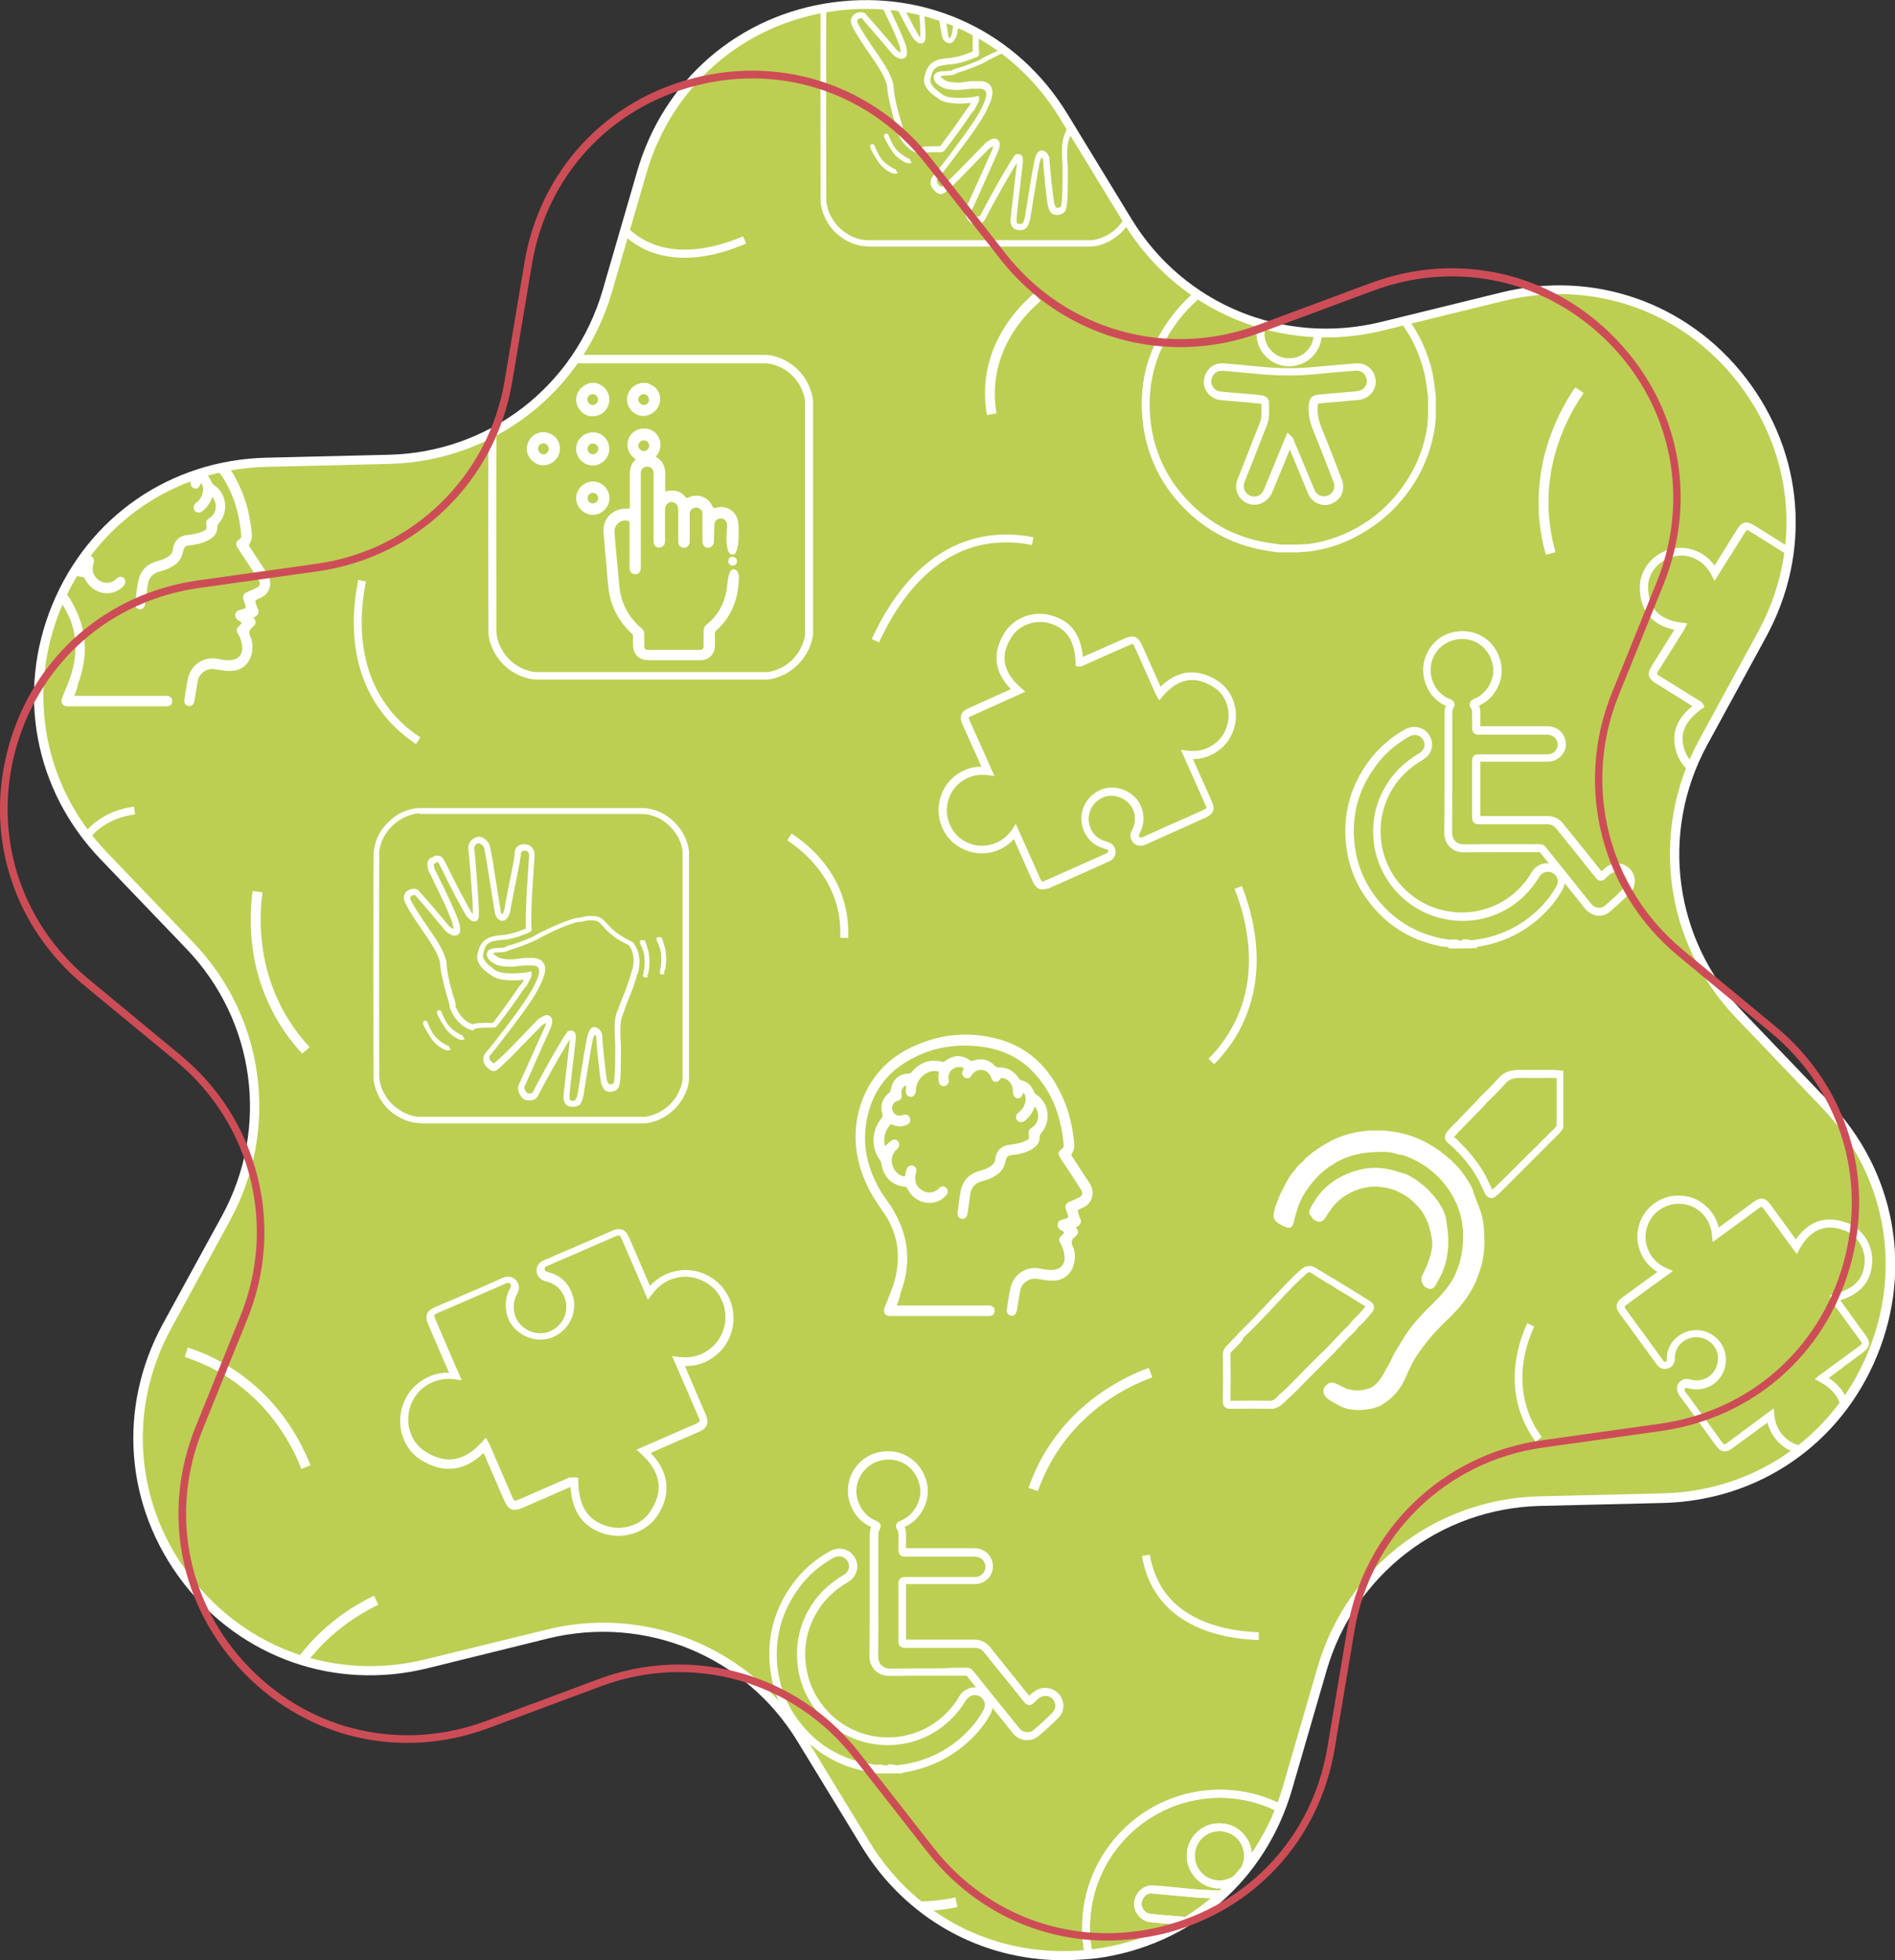 <?xml version="1.0" encoding="utf-8"?>
<!-- Generator: Adobe Illustrator 24.0.1, SVG Export Plug-In . SVG Version: 6.00 Build 0)  -->
<svg version="1.1" id="Layer_1" xmlns="http://www.w3.org/2000/svg" xmlns:xlink="http://www.w3.org/1999/xlink" x="0px" y="0px"
	 viewBox="0 0 829.5 857.8" style="enable-background:new 0 0 829.5 857.8;" xml:space="preserve">
<rect x="0" y="0" width="829.5" height="857.8" fill="#333333" stroke="none"/>
<style type="text/css">
	.st0{fill:#BCCF53;}
	.st1{fill:#FFFFFF;}
	.st2{clip-path:url(#SVGID_2_);}
	.st3{fill:#FFFFFF;stroke:#90C790;stroke-miterlimit:10;}
	.st4{fill:#CD4D57;}
</style>
<g>
	<g>
		<path class="st0" d="M605,142.8l52.6-12.9c85.9-21.2,156.1,69.8,113.8,147.6l-25.9,47.5c-21.2,39-14.8,87.2,16,119.2l37.5,39.1
			c61.3,63.8,17.6,170.1-70.9,172.3l-54.1,1.3c-44.4,1.1-82.9,30.8-95.3,73.4l-15.1,52c-24.6,85-138.5,100.3-184.7,24.7l-28.2-46.2
			c-23.1-37.9-68.1-56.4-111.2-45.8L186.8,728C100.9,749.2,30.7,658.2,73,580.5l25.9-47.5c21.2-39,14.8-87.2-16-119.2l-37.5-39.1
			c-61.3-63.8-17.6-170.1,70.9-172.3l54.1-1.3c44.4-1.1,82.9-30.8,95.3-73.4l15.1-52c24.6-85,138.5-100.3,184.7-24.7L493.8,97
			C516.9,134.9,561.9,153.4,605,142.8z"/>
		<path class="st1" d="M465.2,857.8c-35.9,0-68.8-18.3-88-49.7l-28.2-46.2c-22.8-37.3-66.6-55.3-109.1-44.9L187.3,730
			c-40.5,10-81.6-4.4-107.1-37.4c-25.5-33.1-28.9-76.4-9-113.1L97.2,532c20.9-38.4,14.6-85.4-15.7-116.9L44,376
			c-28.9-30.1-37-72.8-21.1-111.4s51.7-63.2,93.4-64.3l54.1-1.3c43.7-1.1,81.2-30,93.4-72l15.1-52c11.6-40.1,44.6-68.5,85.9-74
			c41.4-5.5,80.6,13.1,102.4,48.8l28.2,46.2c22.8,37.3,66.6,55.3,109.1,44.9l52.6-12.9c40.5-10,81.6,4.4,107.1,37.4
			c25.5,33.1,28.9,76.4,9,113.1l-25.9,47.5c-20.9,38.4-14.6,85.4,15.7,116.9l37.5,39.1c28.9,30.1,37,72.8,21.1,111.4
			c-15.9,38.6-51.7,63.2-93.4,64.3l-54.1,1.3c-43.7,1.1-81.2,30-93.4,72l-15.1,52c-11.6,40.1-44.5,68.5-85.9,74
			C474.7,857.5,469.9,857.8,465.2,857.8z M264,710.1c35.6,0,69.2,18.3,88.4,49.7l28.2,46.2c20.9,34.3,58.6,52.2,98.4,46.9
			c39.8-5.3,71.4-32.6,82.6-71.2l15.1-52c12.7-43.7,51.7-73.8,97.1-74.9l54.1-1.3c40.1-1,74.6-24.7,89.8-61.8
			c15.3-37.1,7.5-78.2-20.3-107.1L760,445.5c-31.5-32.8-38-81.6-16.3-121.6l25.9-47.5c19.2-35.3,15.9-76.9-8.6-108.7
			c-24.5-31.8-64-45.6-102.9-36l-52.6,12.9l-0.5-1.9l0.5,1.9c-44.1,10.9-89.7-7.9-113.4-46.7l-28.2-46.2
			c-20.9-34.3-58.6-52.2-98.4-46.9c-39.8,5.3-71.4,32.6-82.6,71.2l-15.1,52C255,171.7,216,201.8,170.6,203l-54.1,1.3
			c-40.1,1-74.6,24.7-89.8,61.8c-15.3,37.1-7.5,78.2,20.3,107.1l37.5,39.1c31.5,32.8,38,81.6,16.3,121.6l-25.9,47.5
			c-19.2,35.3-15.9,76.9,8.6,108.7c24.5,31.8,64,45.6,102.9,36l52.6-12.9C247.3,711.1,255.7,710.1,264,710.1z"/>
	</g>
	<g>
		<defs>
			<path id="SVGID_1_" d="M605,142.8l52.6-12.9c85.9-21.2,156.1,69.8,113.8,147.6l-25.9,47.5c-21.2,39-14.8,87.2,16,119.2l37.5,39.1
				c61.3,63.8,17.6,170.1-70.9,172.3l-54.1,1.3c-44.4,1.1-82.9,30.8-95.3,73.4l-15.1,52c-24.6,85-138.5,100.3-184.7,24.7l-28.2-46.2
				c-23.1-37.9-68.1-56.4-111.2-45.8L186.8,728C100.9,749.2,30.7,658.2,73,580.5l25.9-47.5c21.2-39,14.8-87.2-16-119.2l-37.5-39.1
				c-61.3-63.8-17.6-170.1,70.9-172.3l54.1-1.3c44.4-1.1,82.9-30.8,95.3-73.4l15.1-52c24.6-85,138.5-100.3,184.7-24.7L493.8,97
				C516.9,134.9,561.9,153.4,605,142.8z"/>
		</defs>
		<clipPath id="SVGID_2_">
			<use xlink:href="#SVGID_1_"  style="overflow:visible;"/>
		</clipPath>
		<g class="st2">
			<g>
				<g>
					<path class="st1" d="M644.1,414.9h-1.5l-0.2-0.1c-0.2,0-0.4,0-0.6,0c-0.2,0-0.4,0-0.6,0l-0.2,0.1h-6.6l-0.4-0.3
						c-0.3-0.2-0.9-0.3-1.5-0.3c-0.4,0-0.7-0.1-1.1-0.1c-13.5-2.4-24.6-9.2-32.8-20.4c-5-6.7-8.1-14.4-9.2-22.7
						c-1.9-13.9,1.4-26.7,9.8-38.1c4.2-5.6,9.5-10.3,15.8-13.8c3.9-2.2,8.6-1,10.8,2.8c2.2,3.7,0.9,8.3-3,10.5
						c-6.3,3.7-11,8.4-14.2,14.3c-3.8,7.1-5.1,14.8-3.8,22.8c2.3,14.5,13.6,26.2,28.1,29c14.5,2.9,29-3.3,36.9-15.8l0.2-0.4
						c0.5-0.8,1.1-1.8,2-2.6c2.8-2.6,6.9-2.7,10-0.4c3,2.3,3.9,6.3,2.1,9.6c-2.1,4-5,7.7-8.7,11.3c-7.2,6.9-15.8,11.5-25.8,13.5
						c-1.3,0.3-2.6,0.5-3.9,0.6c-0.6,0.1-1.2,0.2-1.7,0.3L644.1,414.9z M643.6,411.5h0.3c0.5-0.1,1.1-0.2,1.6-0.2
						c1.3-0.2,2.5-0.4,3.7-0.6c9.3-1.9,17.4-6.2,24.1-12.6c3.5-3.4,6.1-6.8,8.1-10.5c1-1.8,0.5-4-1.2-5.2c-1.7-1.3-4-1.2-5.5,0.2
						c-0.5,0.5-1,1.1-1.4,1.9l-0.3,0.4c-8.7,13.7-24.6,20.5-40.5,17.3c-15.9-3.1-28.3-16-30.9-31.9c-1.4-8.9,0-17.3,4.2-25
						c3.5-6.5,8.6-11.6,15.5-15.7c2.2-1.3,2.9-3.8,1.7-5.8c-1.3-2.2-3.8-2.8-6.1-1.5c-5.9,3.3-10.9,7.6-14.7,12.9
						c-7.9,10.6-10.9,22.6-9.1,35.6c1.1,7.8,4,14.9,8.6,21.1c7.7,10.4,18,16.8,30.6,19c0.3,0,0.5,0.1,0.8,0.1
						c0.8,0.1,1.7,0.2,2.6,0.6h0.2c0.4-0.1,0.7-0.1,0.9-0.1l0,0l0.6,0c0.2,0,0.5,0,0.9,0.1h2.1c0.5-0.2,1-0.2,1.3-0.1
						c0.1,0,0.1,0,0.2,0l0.2,0l0.2,0c0,0,0.1,0,0.1,0C642.5,411.3,643,411.3,643.6,411.5z"/>
				</g>
			</g>
			<g>
				<g>
					<path class="st1" d="M641.9,414.9h-5.1l2.4-2.8c0.8-1,1.9-0.9,2.4-0.9c0,0,0.1,0,0.1,0l0.7-0.1l0.5,0.4c0.8,0.6,1,1.5,0.6,2.4
						C643.2,414.5,642.6,414.9,641.9,414.9z M640.6,412.1c0,0.1-0.1,0.1-0.1,0.2c-0.4,0.7-0.2,1.6,0.4,2l0.4-0.5l-0.7-0.6V412.1z"/>
				</g>
			</g>
			<g>
				<g>
					<path class="st1" d="M646.7,414.9h-6.5l0-1.7c0-0.1,0-0.3,0-0.4l0.1-1.9l1.8,0.3l0.1,0c0.4,0,1.6-0.1,2.4,0.9L646.7,414.9z"/>
				</g>
			</g>
			<g>
				<g>
					<path class="st1" d="M636.6,414.9H634l0.4-2.1c0.2-1,1-1.8,2.4-1.6l0.2,0l0.3,0.1c0.7,0.3,0.9,0.8,1,1.1l0.2,0.7l-0.4,0.7
						C637.9,414.5,637.3,414.9,636.6,414.9z M636.3,414.7C636.4,414.7,636.4,414.7,636.3,414.7c0.6,0,1.3-0.5,1.4-1.2l-1.2-0.2
						L636.3,414.7z M636.3,413.2l-1.2,0.4c0.1,0.4,0.4,0.8,0.8,0.9l0.6-1.3L636.3,413.2z M636.1,411.5c-0.4,0.1-0.7,0.4-0.9,0.7
						l0.9,0.5V411.5z"/>
				</g>
			</g>
			<g>
				<g>
					<path class="st1" d="M637.1,414.9h-2.2l0-1.8l-0.2-1.9l2.8,0l0.3,0.2c0.7,0.3,0.9,0.8,1,1.1l0.2,0.7l-0.4,0.7
						C638.4,414.5,637.8,414.9,637.1,414.9z M636.6,413.3l-1,0.3c0.1,0.4,0.4,0.8,0.8,0.9l0.2-0.4L636.6,413.3z M636.6,411.5
						c-0.4,0.1-0.7,0.4-0.9,0.7l0.9,0.5V411.5z"/>
				</g>
			</g>
			<g>
				<g>
					<path class="st1" d="M640.3,414.9h-4.9l0-1.8l-0.2-1.6l1.6-0.3c1.3-0.3,2.1,0.5,2.5,1.2L640.3,414.9z M637.2,413.4l-1.1,0.5
						c0.3,0.6,1,0.9,1.4,0.8L637.2,413.4z"/>
				</g>
			</g>
			<g>
				<g>
					<path class="st1" d="M700.1,400.7c-0.2,0-0.5,0-0.7,0c-2.1-0.2-4.1-1.3-5.5-3l-6.5-8.1c-4.4-5.5-8.9-11.1-13.3-16.6
						c0,0,0-0.1-0.1-0.1c0,0-0.1,0-0.3,0c0,0,0,0,0,0c-3.6,0-7.2,0-10.7,0c-7.2,0-14.7,0-22.1,0.1c-2.5,0-4.7-0.8-6.3-2.4
						c-1.6-1.6-2.4-3.8-2.4-6.3c0.1-6.1,0.1-12.3,0.1-18.3c0-2.5,0-5,0-7.6l0-6.4c0-6.6,0-13.2,0-19.8c0-1,0.1-2.1,0.6-3.3
						c-4.1-1.9-7.1-5-8.7-9.3c-1.9-4.8-1.6-10.1,0.9-14.6c2.4-4.5,6.7-7.6,11.7-8.5c9.5-1.8,18.2,4,20.2,13.6
						c1.6,7.5-2.6,15.6-9.6,18.7c0.5,1.1,0.6,2.2,0.6,3.3c0,0.7,0,1.4,0,2c0,1.2,0,2.5,0,3.7c10,0,19.8,0,29.1,0
						c4.3,0,7.4,2.5,8.2,6.4c0.4,2.2-0.1,4.5-1.6,6.2c-1.5,1.8-3.7,2.9-6,2.9c-2.9,0-5.9,0-8.7,0c-1.2,0-2.5,0-3.7,0l-4.4,0
						c-4.2,0-8.6,0-12.9,0c0,8,0,16,0,23.8c6.2,0,12.4,0,18.6,0c3.6,0,7.1,0,10.7,0c0,0,0,0,0,0c2.8,0,5.2,1.1,6.9,3.3
						c2,2.4,3.9,4.9,5.9,7.3c3.7,4.5,7.3,9.1,10.9,13.6c0.6-0.6,1.3-1.2,1.9-1.7c3.2-2.6,7.9-2.3,10.6,0.7c2.8,3,2.8,7.6,0,10.5
						c-2.8,2.8-5.7,5.5-8.5,7.9C703.5,400.1,701.8,400.7,700.1,400.7z M673.7,369.4c0.8,0,2,0.1,3,1.4c4.4,5.5,8.9,11.1,13.3,16.6
						l6.5,8.1c0.8,1,1.9,1.6,3.1,1.7c1.1,0.1,2.1-0.2,2.9-0.9c2.8-2.3,5.6-4.9,8.3-7.7c1.5-1.5,1.5-4,0-5.7
						c-1.5-1.6-4.1-1.8-5.9-0.4c-0.8,0.6-1.4,1.1-1.9,1.7c-0.5,0.5-1.2,1.2-2.3,1.2c-1.2,0-2-1-2.3-1.4c-3.7-4.7-7.5-9.3-11.2-14
						c-2-2.4-3.9-4.9-5.9-7.3c-1.1-1.4-2.5-2-4.2-2c-3.6,0-7.1,0-10.7,0c-6.4,0-12.7,0-19.1,0c-0.7,0-1.5-0.1-2.2-0.7
						c-0.7-0.7-0.7-1.8-0.7-2.2c0-8.1,0-16.5,0-24.8c0-0.5,0-1.5,0.7-2.2c0.7-0.7,1.5-0.7,2.2-0.7c4.5,0,9,0,13.4,0l4.4,0
						c1.3,0,2.5,0,3.7,0c2.8,0,5.8,0,8.7,0c1.3,0,2.6-0.6,3.4-1.6c0.8-1,1.1-2.2,0.9-3.4c-0.5-2.3-2.2-3.6-4.8-3.6
						c-9.5,0-19.6,0-29.7,0c-0.5,0-1.5,0-2.2-0.8c-0.7-0.7-0.7-1.6-0.7-2.2c0.1-1.4,0-2.8,0-4.2c0-0.7,0-1.4,0-2.1
						c0-0.9-0.1-1.6-0.4-2.1c-0.2-0.3-0.9-1.3-0.6-2.5c0.3-1.1,1.3-1.5,2-1.8c5.7-2.3,9.3-9.1,8-15c-1.7-7.8-8.5-12.4-16.2-10.9
						c-4,0.8-7.4,3.2-9.3,6.8c-2,3.6-2.2,7.8-0.7,11.6c1.4,3.7,4,6.3,7.7,7.7c0.4,0.1,1.3,0.5,1.7,1.6c0.3,1-0.2,1.9-0.4,2.2
						c-0.3,0.5-0.5,1.2-0.5,2.4c0,6.6,0,13.2,0,19.8l0,6.4c0,2.5,0,5,0,7.5c0,6,0,12.2-0.1,18.4c0,1.5,0.5,2.8,1.4,3.8
						c0.9,0.9,2.3,1.4,3.8,1.4c7.4-0.1,14.9-0.1,22.2-0.1C666.6,369.4,670.2,369.5,673.7,369.4C673.7,369.4,673.7,369.4,673.7,369.4
						z"/>
				</g>
			</g>
		</g>
		<g class="st2">
			<g>
				<g>
					<path class="st1" d="M392.8,776h-1.5l-0.2-0.1c-0.2,0-0.4,0-0.6,0c-0.2,0-0.4,0-0.6,0l-0.2,0.1H383l-0.4-0.3
						c-0.4-0.2-0.9-0.3-1.5-0.3c-0.4,0-0.7-0.1-1.1-0.1c-13.7-2.4-25-9.4-33.3-20.7c-5-6.8-8.2-14.6-9.4-23.1
						c-2-14.1,1.4-27.2,9.9-38.7c4.2-5.7,9.6-10.4,16.1-14c4-2.2,8.7-1,10.9,2.8c1.1,1.8,1.3,3.9,0.8,5.9c-0.6,2-1.9,3.7-3.8,4.8
						c-6.4,3.8-11.2,8.5-14.4,14.6c-3.9,7.2-5.2,15-3.8,23.2c2.4,14.7,13.9,26.6,28.6,29.5c14.7,2.9,29.5-3.4,37.6-16.1l0.2-0.4
						c0.5-0.9,1.1-1.8,2-2.6c2.9-2.6,7-2.8,10.1-0.4c3,2.3,3.9,6.4,2.2,9.7c-2.2,4.1-5.1,7.9-8.9,11.5c-7.3,7-16.1,11.6-26.2,13.8
						c-1.3,0.3-2.7,0.5-3.9,0.7c-0.6,0.1-1.2,0.2-1.7,0.3L392.8,776z M392.2,772.5h0.3c0.6-0.1,1.1-0.2,1.7-0.2
						c1.3-0.2,2.5-0.4,3.7-0.6c9.5-2,17.7-6.3,24.5-12.9c3.5-3.4,6.2-6.9,8.2-10.7c1-1.8,0.5-4.1-1.2-5.4c-1.7-1.3-4-1.2-5.7,0.3
						c-0.5,0.5-1,1.2-1.4,1.9l-0.3,0.4c-8.9,13.9-25,20.8-41.2,17.6c-16.2-3.2-28.8-16.2-31.4-32.4c-1.4-9,0-17.6,4.2-25.4
						c3.6-6.6,8.7-11.8,15.7-15.9c1.1-0.6,1.9-1.6,2.2-2.7c0.3-1.1,0.1-2.2-0.4-3.2c-1.3-2.2-3.9-2.9-6.3-1.6
						c-6,3.4-11.1,7.7-15,13.1c-8,10.8-11.1,23-9.3,36.2c1.1,7.9,4,15.1,8.7,21.5c7.8,10.6,18.3,17.1,31.1,19.3
						c0.3,0,0.6,0.1,0.8,0.1c0.8,0.1,1.7,0.2,2.6,0.6h0.2c0.4-0.1,0.8-0.1,0.9-0.1l0,0l0.6,0c0.2,0,0.5,0,0.9,0.1h2.1
						c0.6-0.2,1.1-0.2,1.4-0.1c0.1,0,0.1,0,0.2,0l0.2,0l0.2,0c0,0,0.1,0,0.1,0C391.2,772.4,391.7,772.3,392.2,772.5z"/>
				</g>
			</g>
			<g>
				<g>
					<path class="st1" d="M390.5,776h-5.1l2.4-2.8c0.8-1,1.9-0.9,2.4-0.9c0,0,0.1,0,0.1,0c0,0,0,0,0,0l0.7-0.1l0.5,0.4
						c0.8,0.6,1,1.5,0.6,2.4C391.8,775.6,391.2,776,390.5,776z M389.2,773.2c0,0.1-0.1,0.1-0.1,0.2c-0.4,0.8-0.1,1.6,0.4,2l0.4-0.5
						l-0.7-0.6V773.2z"/>
				</g>
			</g>
			<g>
				<g>
					<path class="st1" d="M395.3,776h-6.6l0-1.7c0-0.1,0-0.3,0-0.4l0.1-1.9l1.8,0.3l0.1,0c0.4,0,1.6-0.1,2.4,0.9L395.3,776z"/>
				</g>
			</g>
			<g>
				<g>
					<path class="st1" d="M385.1,776h-2.6l0.4-2.1c0.2-1,1-1.8,2.4-1.6l0.2,0l0.3,0.1c0.7,0.3,0.9,0.8,1,1.1l0.2,0.7l-0.4,0.7
						C386.4,775.6,385.8,776,385.1,776z M384.9,775.7c0.6,0,1.3-0.4,1.4-1.1l-1.2-0.2L384.9,775.7z M384.8,774.3l-1.2,0.4
						c0.1,0.4,0.4,0.8,0.8,0.9l0.6-1.3L384.8,774.3z M384.6,772.6c-0.4,0.1-0.7,0.4-0.9,0.7l0.9,0.5V772.6z"/>
				</g>
			</g>
			<g>
				<g>
					<path class="st1" d="M385.7,776h-2.2l-0.1-1.8l-0.1-1.9l2.8,0l0.3,0.2c0.7,0.3,0.9,0.8,1,1.1l0.2,0.7l-0.4,0.7
						C387,775.6,386.4,776,385.7,776z M385.1,774.4l-1,0.3c0.1,0.4,0.4,0.8,0.8,0.9l0.2-0.4V774.4z M385.1,772.6
						c-0.4,0.1-0.7,0.4-0.9,0.7l0.9,0.5V772.6z"/>
				</g>
			</g>
			<g>
				<g>
					<path class="st1" d="M388.9,776H384l-0.1-1.8l-0.2-1.6l1.6-0.3c1.3-0.3,2.1,0.5,2.5,1.2L388.9,776z M385.7,774.5l-1.1,0.5
						c0.3,0.6,1,0.9,1.4,0.8L385.7,774.5z"/>
				</g>
			</g>
			<g>
				<g>
					<path class="st1" d="M449.7,761.5c-0.2,0-0.5,0-0.8,0c-2.1-0.2-4.2-1.3-5.5-3l-6.6-8.2c-4.5-5.6-9.1-11.3-13.6-16.9
						c0,0-0.1-0.1-0.1-0.1c0,0-0.1,0-0.3,0c0,0,0,0,0,0c-3.6,0-7.3,0-10.9,0c-7.4,0-15,0-22.5,0.1c0,0-0.1,0-0.1,0
						c-2.5,0-4.7-0.9-6.3-2.5c-1.6-1.6-2.5-3.9-2.4-6.4c0.1-6.2,0.1-12.5,0.1-18.6c0-2.6,0-5.1,0-7.7l0-6.5c0-6.7,0-13.4,0-20.1
						c0-1,0.1-2.2,0.6-3.4c-4.2-1.9-7.2-5.1-8.9-9.4c-1.9-4.8-1.6-10.2,0.9-14.8c2.5-4.5,6.8-7.7,11.9-8.6
						c9.6-1.9,18.5,4.1,20.6,13.8c1.6,7.6-2.7,15.9-9.8,19c0.5,1.1,0.6,2.3,0.6,3.4c0,0.7,0,1.4,0,2.1c0,1.2,0,2.5,0,3.8
						c10,0,20.1,0,29.6,0c4.3,0,7.5,2.5,8.3,6.5c0.4,2.2-0.1,4.5-1.6,6.3c-1.5,1.8-3.7,2.9-6.1,2.9c-2.9,0-5.9,0-8.8,0
						c-1.3,0-2.5,0-3.8,0l-4.6,0c-4.3,0-8.7,0-13,0c0,8.1,0,16.2,0,24.3c6.3,0,12.7,0,19,0c3.6,0,7.2,0,10.8,0c0,0,0,0,0,0
						c2.9,0,5.2,1.1,7,3.3c2,2.5,4.1,5.1,6.1,7.6c3.7,4.6,7.3,9.1,11,13.7c0.6-0.6,1.3-1.2,2-1.7c3.3-2.6,8-2.3,10.8,0.7
						c2.9,3.1,2.9,7.7,0,10.6c-2.9,2.9-5.8,5.6-8.7,8C453.1,760.9,451.5,761.5,449.7,761.5z M422.9,729.8c0.8,0,2.1,0.1,3.1,1.4
						c4.5,5.6,9,11.3,13.6,16.9l6.6,8.2c0.8,1,1.9,1.6,3.2,1.7c1.1,0.1,2.1-0.2,3-0.9c2.8-2.4,5.7-5,8.4-7.8c1.6-1.6,1.5-4.1,0-5.8
						c-1.6-1.7-4.2-1.8-6-0.4c-0.8,0.6-1.4,1.2-2,1.8c-0.5,0.5-1.2,1.3-2.3,1.2c-1.2,0-2-1-2.3-1.4c-3.7-4.7-7.5-9.4-11.3-14
						c-2-2.5-4.1-5.1-6.1-7.6c-1.1-1.4-2.5-2-4.3-2c0,0,0,0,0,0c-3.6,0-7.2,0-10.8,0c-6.5,0-13,0-19.5,0c-0.7,0-1.5-0.1-2.2-0.7
						c-0.7-0.7-0.7-1.5-0.7-2.2c0-8.3,0-16.8,0-25.2c0-0.5,0-1.5,0.7-2.2c0.7-0.7,1.5-0.7,2.2-0.7c4.5,0,9.1,0,13.5,0l4.6,0
						c1.3,0,2.5,0,3.8,0c2.9,0,5.9,0,8.8,0c1.4,0,2.6-0.6,3.5-1.7c0.8-1,1.1-2.3,0.9-3.5c-0.5-2.4-2.2-3.7-4.9-3.7
						c-9.7,0-20,0-30.2,0c-0.5,0-1.5,0-2.2-0.8c-0.7-0.7-0.7-1.6-0.7-2.2c0.1-1.4,0-2.9,0-4.3c0-0.7,0-1.4,0-2.1
						c0-0.9-0.1-1.7-0.4-2.1c-0.2-0.3-0.9-1.3-0.6-2.5c0.3-1.1,1.3-1.5,2.1-1.8c5.8-2.4,9.5-9.2,8.2-15.3c-1.7-8-8.7-12.6-16.5-11.1
						c-4.1,0.8-7.5,3.3-9.5,6.9c-2,3.6-2.3,8-0.7,11.8c1.5,3.7,4.1,6.4,7.8,7.9c0.4,0.1,1.3,0.5,1.7,1.6c0.3,1-0.2,1.9-0.4,2.2
						c-0.4,0.6-0.5,1.3-0.5,2.4c0,6.7,0,13.4,0,20.1l0,6.5c0,2.6,0,5.1,0,7.7c0,6.1,0,12.4-0.1,18.7c0,1.6,0.5,2.9,1.4,3.9
						c0.9,0.9,2.3,1.5,3.8,1.5c0,0,0.1,0,0.1,0c7.5-0.1,15.1-0.1,22.5-0.1C415.6,729.8,419.2,729.8,422.9,729.8
						C422.9,729.8,422.9,729.8,422.9,729.8z"/>
				</g>
			</g>
		</g>
		<g class="st2">
			<g>
				<path class="st1" d="M791.3,636.4c-0.4,0-0.7,0-1.1,0c-4.5-0.3-8.5-2-11.6-5.2c-2.5-2.5-4.1-5.4-4.9-8.7l-15.3,11.2
					c-3,2.2-5.1,1.9-7.3-1.1c-1.5-2-3-4.1-4.4-6.1c-3.8-5.2-7.7-10.6-11.6-15.9c-0.9-1.2-1.2-2.7-0.9-4.1c0.3-1.2,1.3-2.2,2.5-2.8
					c1.3-0.5,2.5-0.2,3.3,0c2.5,0.7,4.9,0.4,7.2-0.8c2.3-1.2,4-3.5,4.6-6.3c0.6-2.9,0-5.7-1.7-7.8c-3.4-4.2-9.3-4.9-13.5-1.6
					c-2.1,1.6-3.3,3.9-3.5,6.6c0,0.2,0,0.4,0,0.6c0,0.2,0,0.4,0,0.6c-0.2,2-1.3,3.4-3.2,3.9c-1.8,0.5-3.4-0.1-4.6-1.7
					c-1.3-1.8-2.6-3.6-3.9-5.3l-4.2-5.8c-2.7-3.7-5.4-7.5-8.2-11.2c-2.1-2.8-1.7-5,1.1-7.1c3.9-2.9,7.9-5.7,11.8-8.6l3.6-2.6
					c-3.8-2.3-6.4-5.6-7.8-9.7c-1.3-3.8-1.3-7.7,0-11.6c2.5-7.4,9.7-12.4,17.6-12.1c4.6,0.1,8.7,1.8,12,5.1c2.5,2.4,4.2,5.4,5,8.9
					l6-4.4c3.1-2.3,6.3-4.6,9.4-6.9c2.9-2.1,5.1-1.8,7.2,1.1c3.1,4.3,6.3,8.6,9.4,12.9l1.8,2.5c5.6-8.2,13.3-10.7,22.6-7.2
					c6.9,2.6,11.4,10.1,10.8,17.7c-0.7,8.2-5.1,13.3-14,16.1c2.3,3.1,4.6,6.3,6.8,9.4l4.4,6c2.2,3,1.9,5.2-1.2,7.4L800.5,603
					c8.3,5.6,10.8,13.4,7.2,22.7C805.2,632.1,798.5,636.4,791.3,636.4z M776.4,616.3l0.3,3c0.4,3.8,1.8,6.9,4.4,9.5
					c2.5,2.5,5.7,3.9,9.4,4.2c6.2,0.4,12-3.1,14-8.5c3.3-8.5,0.7-15-7.9-19.8l-2.2-1.2l1.9-1.6c0.1-0.1,0.2-0.2,0.3-0.2l17.2-12.6
					c1.5-1.1,1.5-1.1,0.4-2.6l-4.4-6c-2.5-3.5-5-6.9-7.6-10.4c0,0-0.1-0.1-0.1-0.1c-0.3-0.3-0.8-0.9-0.9-1.9l-0.1-1.4l1.4-0.3
					c8.9-2.2,13.1-6.4,13.7-13.7c0.5-6.1-3.2-12.2-8.6-14.2c-8.5-3.2-15-0.6-19.8,7.9l-1.3,2.4l-4.9-6.7c-3.1-4.3-6.3-8.6-9.4-12.9
					c-1-1.3-1-1.4-2.4-0.4c-3.1,2.3-6.3,4.6-9.4,6.9l-10.7,7.8l-0.3-3c-0.4-3.9-1.8-7-4.4-9.6c-2.7-2.6-5.9-4-9.7-4.1
					c-6.4-0.2-12.3,3.8-14.2,9.8c-1.1,3.2-1.1,6.4,0,9.4c1.4,4.1,4.2,7.1,8.5,9l2.7,1.2l-8.3,6c-3.9,2.9-7.9,5.7-11.8,8.6
					c-1.3,1-1.3,1-0.4,2.3c2.7,3.7,5.4,7.5,8.2,11.2l4.2,5.8c1.3,1.8,2.6,3.6,3.9,5.4c0.4,0.5,0.6,0.5,0.9,0.4
					c0.4-0.1,0.6-0.3,0.6-0.8c0-0.2,0-0.3,0-0.5c0-0.2,0-0.5,0-0.7c0.3-3.7,1.9-6.8,4.8-9c5.7-4.5,13.8-3.6,18.4,2.2
					c2.3,2.9,3.2,6.8,2.4,10.7c-0.8,3.8-3.2,7-6.5,8.7c-3.1,1.6-6.4,1.9-9.7,1c-0.5-0.1-0.9-0.2-1.1-0.1c-0.3,0.1-0.4,0.3-0.5,0.5
					c-0.1,0.3,0,0.7,0.3,1.1c3.9,5.3,7.8,10.7,11.6,15.9c1.5,2,3,4.1,4.4,6.1c0.8,1,1,1.1,1.1,1.1c0,0,0.3,0,1.4-0.8L776.4,616.3z"
					/>
			</g>
		</g>
		<g class="st2">
			<g>
				<path class="st1" d="M750.2,341.6c-7.3,0-14.1-5.2-16.4-12.5c-2.4-7.8-0.2-14.3,7-20.1c-3.5-2.2-6.9-4.3-10.4-6.5l-5.8-3.6
					c-3.2-2-3.7-4.1-1.7-7.3l10-16c-9.8-2.1-15-8.4-15.1-18.4c-0.1-7.3,4.9-14,12.2-16.5c4.3-1.4,8.6-1.3,12.7,0.5
					c3.2,1.4,5.8,3.4,7.8,6.3l10-16c2-3.2,4.1-3.6,7.2-1.7c2.1,1.3,4.3,2.7,6.4,4c5.4,3.4,11.1,7,16.7,10.4c1.3,0.8,2.2,2.1,2.3,3.5
					c0.1,1.3-0.3,2.6-1.3,3.5c-1,1-2.2,1.1-3.1,1.2c-2.6,0.3-4.7,1.4-6.4,3.4c-1.7,2-2.4,4.7-2,7.6c0.5,2.9,2.1,5.3,4.5,6.6
					c4.7,2.7,10.5,1.1,13.1-3.5c1.3-2.3,1.6-4.8,0.8-7.5c-0.1-0.2-0.1-0.4-0.2-0.5c-0.1-0.2-0.1-0.4-0.2-0.6c-0.6-1.9,0-3.6,1.5-4.8
					c1.5-1.1,3.3-1.1,4.9-0.1c1.8,1.1,3.6,2.3,5.4,3.4l5.4,3.4c4.2,2.6,8.4,5.2,12.5,7.9c3,1.9,3.5,4,1.6,7c-2.5,4-5,8-7.5,12
					l-2.6,4.2c4.4,0.7,8,2.8,10.9,6.1c2.6,3,4,6.6,4.3,10.8c0.5,7.8-4.4,15.1-11.9,17.8c-4.4,1.6-8.7,1.5-13-0.2
					c-3.2-1.3-5.9-3.5-7.9-6.4l-4.2,6.7c-2,3.1-3.9,6.3-5.9,9.4c-1.9,3.1-4,3.6-7.1,1.7c-4.6-2.9-9.1-5.7-13.7-8.6l-2.4-1.5
					c-2.1,9.7-8.4,14.9-18.3,15.1C750.4,341.6,750.3,341.6,750.2,341.6z M736,243.1c-1.6,0-3.1,0.3-4.7,0.8c-5.9,2-10,7.4-9.9,13.1
					c0.1,9.2,4.9,14.2,14.7,15.5l2.5,0.3l-1.1,2.2c-0.1,0.2-0.1,0.2-0.1,0.3L726,293.4c-1,1.6-1,1.6,0.6,2.5l5.8,3.6
					c3.8,2.4,7.6,4.8,11.4,7.1c0,0,0.1,0.1,0.2,0.1c0.4,0.2,1.1,0.6,1.5,1.4l0.6,1.3l-1.2,0.8c-7.4,5.4-9.8,10.8-7.6,17.8
					c1.8,5.7,7.4,10,13.1,10c0.1,0,0.1,0,0.2,0c9.1-0.2,14.1-5,15.4-14.7l0.3-2.7l6.9,4.3c4.6,2.9,9.1,5.7,13.7,8.6
					c1.4,0.9,1.4,0.9,2.3-0.6c2-3.1,3.9-6.3,5.9-9.4l7.3-11.7l1.4,2.7c1.8,3.5,4.3,5.9,7.7,7.3c3.4,1.4,7,1.5,10.5,0.2
					c6-2.2,10-8.1,9.6-14.4c-0.2-3.4-1.4-6.3-3.5-8.7c-2.8-3.3-6.5-5-11.3-5.2l-3-0.1l5.7-9.1c2.5-4,5-8,7.5-12
					c0.9-1.4,0.8-1.4-0.5-2.2c-4.2-2.6-8.4-5.2-12.5-7.8l-5.4-3.4c-1.8-1.1-3.6-2.3-5.4-3.4c-0.5-0.3-0.7-0.2-1,0
					c-0.3,0.2-0.4,0.4-0.3,1c0.1,0.2,0.1,0.3,0.2,0.5c0.1,0.2,0.2,0.4,0.2,0.7c1.1,3.6,0.7,7-1.1,10.2c-3.6,6.3-11.5,8.4-17.8,4.8
					c-3.3-1.8-5.5-5.1-6.2-9.1c-0.7-3.9,0.4-7.7,2.8-10.4c2.3-2.6,5.2-4.2,8.6-4.6c0.5-0.1,0.9-0.1,1-0.3c0.2-0.2,0.3-0.4,0.3-0.6
					c0-0.3-0.3-0.7-0.7-0.9c-5.6-3.4-11.2-7-16.7-10.4c-2.1-1.3-4.3-2.7-6.4-4c-1.1-0.7-1.4-0.6-1.4-0.6c0,0-0.3,0.1-1,1.2l-13.2,21
					l-1.4-2.7c-1.8-3.4-4.2-5.8-7.6-7.2C739.7,243.5,737.9,243.1,736,243.1z"/>
			</g>
		</g>
		<g class="st2">
			<g>
				<path class="st1" d="M270.7,672.1c-2.1,0-4.1-0.3-6.2-0.9c-9.2-2.9-14-9.4-14.8-20.5c-4.5,2-9.1,3.9-13.6,5.9l-7.5,3.3
					c-3.9,1.7-6.1,0.8-7.8-3.1l-9.1-21c-8.5,8.3-18.2,9.2-28,2.7c-7-4.7-10.2-14-7.7-22.6c1.5-5.1,4.5-9.1,8.9-11.9
					c3.6-2.3,7.4-3.4,11.7-3.3l-2.3-5.2c-2.3-5.3-4.5-10.5-6.8-15.8c-1.7-3.9-0.8-6.1,3-7.7c2.7-1.2,5.5-2.4,8.2-3.5
					c7-3,14.3-6.1,21.3-9.3c1.6-0.7,3.3-0.7,4.7,0.1c1.3,0.7,2.1,1.9,2.4,3.4c0.3,1.5-0.4,2.8-0.8,3.6c-1.5,2.8-1.8,5.7-1,8.8
					c0.8,3.1,3.1,5.7,6.2,7.2c3.2,1.5,6.8,1.5,9.7,0.1c5.9-2.9,8.4-9.7,5.5-15.6c-1.4-2.9-3.7-4.9-7-5.9c-0.2-0.1-0.4-0.1-0.7-0.2
					c-0.2-0.1-0.4-0.1-0.7-0.2c-2.1-0.7-3.4-2.3-3.4-4.4c-0.1-2,1-3.7,3-4.5c2.3-1,4.6-2,6.9-3l7-3c5.4-2.3,10.7-4.6,16.1-7
					c3.6-1.6,5.9-0.7,7.5,3c2.2,5.1,4.4,10.2,6.6,15.3l2.5,5.8c3.7-3.9,8.1-6.2,13.4-6.8c4.6-0.5,9.1,0.5,13.2,3
					c7.8,4.7,11.6,14.2,9.3,23.2c-1.4,5.2-4.3,9.4-8.8,12.3c-3.6,2.3-7.5,3.5-11.8,3.4l3.9,9.1c1.7,4,3.5,8,5.2,12.1
					c1.6,3.7,0.7,6-3,7.6c-5.7,2.5-11.4,4.9-17,7.4l-4.1,1.8c8.2,8.5,9.2,18.2,2.7,27.9C283.8,668.9,277.3,672.1,270.7,672.1z
					 M251.2,646.5c0.1,0,0.3,0,0.5,0l1.4,0.2l0,1.4c0.2,11,4.1,17.1,12.5,19.7c7.1,2.2,15.1-0.4,19-6.3c6.1-9.1,4.7-17.4-4-25.3
					l-2-1.8l8.9-3.9c5.7-2.5,11.4-4.9,17-7.4c2-0.9,2.1-1.1,1.2-3.1c-1.7-4-3.5-8-5.2-12.1l-6.3-14.5l3,0.4
					c4.7,0.6,8.8-0.3,12.4-2.7c3.7-2.4,6.2-5.9,7.4-10.3c1.9-7.5-1.2-15.5-7.7-19.4c-3.5-2.1-7.2-3-11.1-2.6
					c-5.2,0.6-9.4,3.1-12.8,7.6l-1.8,2.4l-4.8-11.2c-2.2-5.1-4.4-10.2-6.6-15.3c-0.8-1.9-1-2-2.9-1.2c-5.4,2.3-10.7,4.6-16.1,7l-7,3
					c-2.3,1-4.6,2-6.9,3c-0.8,0.3-0.9,0.7-0.9,1.2c0,0.6,0.2,1,1,1.2c0.2,0.1,0.4,0.1,0.6,0.2c0.3,0.1,0.5,0.1,0.8,0.2
					c4.2,1.3,7.2,3.9,9,7.7c3.7,7.6,0.5,16.5-7.1,20.2c-3.9,1.9-8.5,1.9-12.7-0.1c-4.1-1.9-7.1-5.4-8.1-9.5c-1-3.9-0.6-7.7,1.3-11.3
					c0.3-0.6,0.5-1,0.5-1.4c-0.1-0.4-0.3-0.7-0.6-0.9c-0.4-0.2-1-0.2-1.6,0c-7.1,3.1-14.4,6.3-21.4,9.3c-2.7,1.2-5.5,2.4-8.2,3.5
					c-2.1,0.9-2.1,1-1.2,3.2c2.3,5.3,4.5,10.5,6.8,15.8l4.6,10.6l-3-0.4c-4.6-0.6-8.6,0.3-12.3,2.6c-3.7,2.3-6.1,5.7-7.4,9.9
					c-2.1,7.2,0.5,14.9,6.3,18.8c9.2,6.1,17.5,4.8,25.4-4l1.6-1.8l1.2,2.2c0.1,0.2,0.1,0.2,0.2,0.3l10,23.2c0.9,2.2,1.1,2.2,3.3,1.3
					l7.5-3.3c4.8-2.1,9.7-4.2,14.5-6.3c0.1,0,0.1-0.1,0.2-0.1C249.8,646.8,250.4,646.5,251.2,646.5z"/>
			</g>
		</g>
		<g class="st2">
			<g>
				<path class="st1" d="M456.2,389.2c-1.8,0-3.1-1.1-4.1-3.4c-2.2-4.9-4.4-9.9-6.6-14.8l-1.7-3.8c-3.2,3.5-7.2,5.5-11.8,6.1
					c-4.2,0.5-8.2-0.4-12-2.6c-7.1-4.1-10.6-12.7-8.6-20.8c1.2-4.7,3.8-8.5,7.8-11.2c3.1-2.1,6.6-3.2,10.4-3.2l-3.2-7.2
					c-1.7-3.8-3.4-7.5-5.1-11.3c-1.5-3.4-0.7-5.6,2.7-7.1c5-2.2,9.9-4.5,14.9-6.7l3.6-1.6c-7.4-7.6-8.3-16.1-2.6-25
					c4.2-6.5,12.9-9.6,20.6-7.2c8.3,2.5,12.6,8.2,13.5,18.1c3.9-1.7,7.8-3.5,11.7-5.2l6.8-3c3.6-1.6,5.6-0.8,7.3,2.8l8.2,18.4
					c7.6-7.4,16.2-8.3,25.1-2.5c6.4,4.2,9.4,12.5,7.2,20.3c-1.3,4.6-3.9,8.3-7.9,10.8c-3.1,2-6.5,3.1-10.2,3.1l8.2,18.4
					c1.6,3.5,0.8,5.6-2.7,7.2c-2.4,1.1-4.9,2.2-7.3,3.3c-6.2,2.8-12.6,5.6-18.9,8.5c-1.5,0.7-3,0.7-4.3,0c-1.2-0.6-2-1.8-2.3-3.1
					c-0.3-1.4,0.3-2.6,0.7-3.3c1.3-2.5,1.5-5,0.8-7.7c-0.7-2.7-2.8-5-5.6-6.3c-2.9-1.3-6-1.3-8.5,0c-5.2,2.6-7.2,8.6-4.7,13.8
					c1.3,2.5,3.3,4.3,6.2,5.1c0.2,0.1,0.4,0.1,0.6,0.2c0.2,0.1,0.4,0.1,0.6,0.2c2,0.6,3.2,2.1,3.3,4.1c0.1,1.9-0.9,3.5-2.7,4.3
					c-2.1,0.9-4.2,1.9-6.2,2.8l-6.3,2.8c-4.7,2.1-9.4,4.2-14.1,6.3C458,388.9,457,389.2,456.2,389.2z M444.6,360.5l4.1,9.1
					c2.2,4.9,4.4,9.9,6.6,14.8c0.7,1.6,0.8,1.7,2.4,0.9c4.7-2.1,9.4-4.2,14.1-6.3l6.3-2.8c2.1-0.9,4.2-1.9,6.3-2.8
					c0.6-0.3,0.7-0.6,0.7-0.9c0-0.4-0.2-0.7-0.8-0.9c-0.2-0.1-0.3-0.1-0.5-0.1c-0.2-0.1-0.5-0.1-0.7-0.2c-3.8-1.2-6.6-3.5-8.3-6.9
					c-3.4-6.9-0.7-14.9,6.2-18.4c3.5-1.8,7.7-1.8,11.5-0.1c3.8,1.7,6.5,4.8,7.5,8.5c1,3.6,0.6,7-1.1,10.2c-0.3,0.5-0.4,0.9-0.4,1.1
					c0.1,0.3,0.2,0.5,0.5,0.7c0.3,0.2,0.8,0.2,1.3-0.1c6.3-2.9,12.7-5.8,19-8.5c2.4-1.1,4.9-2.2,7.3-3.3c1.8-0.8,1.8-0.8,0.9-2.6
					l-10.6-23.8l3,0.4c4.1,0.5,7.6-0.3,10.9-2.4c3.2-2.1,5.4-5.1,6.4-8.8c1.8-6.4-0.6-13.2-5.8-16.5c-8.2-5.3-15.5-4.1-22.4,3.8
					l-1.6,1.9l-1.2-2.2c-0.1-0.2-0.1-0.2-0.2-0.3l-9.2-20.6c-0.8-1.8-0.9-1.9-2.7-1l-6.8,3c-4.3,1.9-8.5,3.8-12.8,5.7
					c-0.1,0-0.1,0.1-0.2,0.1c-0.4,0.2-1.1,0.6-2,0.5l-1.4-0.2l-0.1-1.4c-0.3-9.7-3.8-15-11.2-17.3c-6.2-1.9-13.4,0.6-16.7,5.8
					c-5.3,8.1-4,15.4,3.9,22.3l2,1.8l-8.4,3.8c-5,2.2-9.9,4.5-14.9,6.7c-1.7,0.7-1.7,0.8-0.9,2.5c1.7,3.8,3.4,7.5,5.1,11.3l5.6,12.6
					l-3-0.4c-4.1-0.5-7.7,0.3-11,2.5c-3.3,2.2-5.4,5.3-6.4,9.2c-1.6,6.6,1.3,13.6,7,17c3.1,1.8,6.4,2.5,9.8,2.1
					c4.6-0.6,8.3-2.8,11.3-6.9L444.6,360.5z"/>
			</g>
		</g>
		<g class="st2">
			<g>
				<path class="st3" d="M56.3,185.3"/>
			</g>
		</g>
		<g class="st2">
			<g>
				<path class="st1" d="M432,181.6c-1-5.8-1.1-11.6-0.3-17.2c2.4-15.9,11.6-27.4,18.9-34.2c0.7-0.7,1.4-1.3,2.1-1.8l2.8,3.3
					c-0.6,0.5-1.2,1.1-1.9,1.7c-6.8,6.3-15.4,17-17.6,31.7c-0.8,5.2-0.7,10.5,0.2,15.8L432,181.6z"/>
			</g>
		</g>
		<g class="st2">
			<g>
				<path class="st1" d="M676.7,242.8c-2.1-7.3-3.2-14.7-3.2-22.2c-0.2-21.1,7.6-37.9,14.2-48.3c0.6-1,1.2-1.9,1.9-2.8l3.6,2.5
					c-0.6,0.9-1.2,1.8-1.8,2.7c-6.3,9.9-13.8,25.9-13.6,45.9c0.1,7.1,1.1,14.1,3.1,21L676.7,242.8z"/>
			</g>
		</g>
		<g class="st2">
			<g>
				<path class="st1" d="M454.3,652.5l-4.1-1.4c2.5-7.1,5.9-13.9,10.1-20c12-17.4,28.1-26.6,39.4-31.3c1.1-0.4,2.1-0.8,3.2-1.2
					l1.5,4.1c-1,0.4-2,0.8-3,1.2c-10.8,4.4-26.1,13.2-37.5,29.7C459.9,639.4,456.7,645.8,454.3,652.5z"/>
			</g>
		</g>
		<g class="st2">
			<g>
				<path class="st1" d="M401.3,836.4c-1.6,0-3.1,0-4.6-0.1c-21.1-1.2-37.3-10.1-47.2-17.4c-0.9-0.7-1.8-1.3-2.7-2.1l2.7-3.4
					c0.9,0.7,1.7,1.3,2.6,2c9.4,6.9,24.9,15.5,44.9,16.6c7,0.4,14.2-0.2,21.2-1.7l0.9,4.2C413.2,835.8,407.2,836.4,401.3,836.4z"/>
			</g>
		</g>
		<g class="st2">
			<g>
				<path class="st1" d="M131.9,642.8c-0.4-1-0.8-2-1.2-3c-4.7-10.7-13.8-25.8-30.6-36.8c-5.9-3.9-12.4-6.9-19.2-9.2l1.3-4.1
					c7.2,2.3,14,5.6,20.2,9.7c17.7,11.6,27.3,27.4,32.2,38.7c0.5,1,0.9,2.1,1.3,3.1L131.9,642.8z"/>
			</g>
		</g>
		<g class="st2">
			<g>
				<path class="st1" d="M120.5,756.6l-4.2-1c1.8-7.3,4.5-14.4,8.2-20.9c10.2-18.5,25.4-29.2,36.2-34.9c1-0.5,2-1,3-1.5l1.9,3.9
					c-1,0.5-1.9,1-2.9,1.5c-10.4,5.5-24.8,15.7-34.5,33.2C124.8,743,122.2,749.7,120.5,756.6z"/>
			</g>
		</g>
		<g class="st2">
			<g>
				<path class="st1" d="M132.3,461.1c-5.1-5.5-9.5-11.7-12.9-18.3c-9.8-18.7-10.4-37.2-9.2-49.5c0.1-1.1,0.2-2.3,0.4-3.4l4.3,0.6
					c-0.1,1.1-0.3,2.1-0.4,3.2c-1.1,11.7-0.5,29.3,8.7,47.1c3.3,6.3,7.4,12.1,12.3,17.4L132.3,461.1z"/>
			</g>
		</g>
		<g class="st2">
			<g>
				<path class="st1" d="M672.2,630.9c-3.2-4.3-5.5-9-7.1-14c-4.3-14-1.1-27,2.4-35.5c0.4-0.9,0.7-1.6,1-2.3l3.1,1.4
					c-0.3,0.6-0.6,1.4-1,2.2c-3.3,8-6.3,20.2-2.3,33.2c1.4,4.6,3.6,8.9,6.6,12.9L672.2,630.9z"/>
			</g>
		</g>
		<g class="st2">
			<g>
				<path class="st1" d="M371.3,410.5l-3.5-0.2c0.2-5-0.3-9.8-1.6-14.4c-3.7-13.1-12.7-21.8-19.6-26.8c-0.7-0.5-1.4-1-2-1.4l1.9-2.9
					c0.6,0.4,1.3,0.9,2.1,1.4c7.4,5.3,17,14.6,20.9,28.6C370.9,400,371.5,405.2,371.3,410.5z"/>
			</g>
		</g>
		<g class="st2">
			<g>
				<path class="st1" d="M531.5,465.7l-2.5-2.4c5.5-5.5,9.7-11.7,12.7-18.5c8.4-19.2,4.7-38.9,0.1-52.1c-0.4-1.2-0.9-2.4-1.4-3.7
					l3.2-1.3c0.5,1.3,1,2.5,1.4,3.8c4.8,13.7,8.6,34.4-0.2,54.6C541.8,453.3,537.2,459.9,531.5,465.7z"/>
			</g>
		</g>
		<g class="st2">
			<g>
				<path class="st1" d="M551,717.7c-1.2,0-2.4-0.1-3.6-0.2c-12.9-0.9-30.4-5-40.5-19.1c-3.6-5-5.9-10.9-7-17.5l3.4-0.6
					c1,6.1,3.2,11.5,6.4,16.1c9.3,13,25.7,16.8,37.9,17.7c1.1,0.1,2.3,0.1,3.4,0.2L551,717.7z"/>
			</g>
		</g>
		<g class="st2">
			<g>
				<path class="st1" d="M27,401.1c0-1.2,0-2.3,0-3.4c0.1-12.4,2.9-29.2,15.6-38.5c4.5-3.3,9.9-5.4,16.1-6.2l0.4,3.4
					c-5.6,0.7-10.5,2.6-14.6,5.5c-11.6,8.4-14.1,24.1-14.2,35.7c0,1.1,0,2.2,0,3.3L27,401.1z"/>
			</g>
		</g>
		<g class="st2">
			<g>
				<path class="st1" d="M182.1,325.6c-6.6-4.4-12.1-9.7-16.4-15.9c-12.1-17.5-11.9-37.9-9.6-52c0.2-1.3,0.5-2.6,0.7-3.9l3.4,0.7
					c-0.3,1.2-0.5,2.5-0.7,3.8c-2.2,13.4-2.4,32.9,9,49.4c4,5.8,9.2,10.9,15.5,15L182.1,325.6z"/>
			</g>
		</g>
		<g class="st2">
			<g>
				<path class="st1" d="M299.7,112.8c-6.8,0-13.9-1.4-20.3-5.2c-5.2-3-9.6-7.4-13.2-13l2.9-1.9c3.3,5.1,7.3,9.1,12,11.8
					c13.4,7.9,29.7,4.5,41,0.2c1-0.4,2.1-0.8,3.2-1.3l1.3,3.2c-1.1,0.5-2.2,0.9-3.3,1.3C316.7,110.5,308.3,112.8,299.7,112.8z"/>
			</g>
		</g>
		<g class="st2">
			<g>
				<path class="st1" d="M384.8,281.1l-3.2-1.4c0.7-1.4,1.3-2.9,2-4.2c7.6-15.2,21.3-34.4,43.7-40c7.9-2,16.4-2.1,25.1-0.4l-0.7,3.4
					c-8.2-1.7-16.1-1.5-23.5,0.3c-21.1,5.3-34.2,23.7-41.4,38.2C386.1,278.3,385.4,279.7,384.8,281.1z"/>
			</g>
		</g>
		<g class="st2">
			<g>
				<g>
					<path class="st1" d="M184.2,491.5c-2.5,0-4.9-0.5-7.5-1.6c-2.2-1-4.3-2.3-6.1-3.9c-1.5-1.3-2.7-2.8-3.7-4.4
						c-1.7-2.6-2.8-5.5-3.3-8.6c-0.1-0.7-0.1-1.5-0.1-2.1c-0.1-32.1-0.1-64.7,0-96.8c0-2.2,0.5-4.5,1.5-7.1c0.9-2.1,2-4,3.5-5.7
						c1.5-1.7,3.2-3.2,5-4.4c2.4-1.6,5.1-2.6,7.9-3.1c0.7-0.1,1.3-0.1,2-0.2l0.9,0c0,0,0.1,0,0.1,0l0.1,0l96.2,0c0.1,0,0.1,0,0.2,0
						h0.4c2.2,0,4.5,0.5,7,1.5c1.9,0.8,3.7,1.9,5.3,3.2c2.1,1.8,3.9,3.8,5.3,6.2c1.3,2.3,2.1,4.5,2.5,6.8c0.2,0.9,0.2,1.8,0.2,2.6
						v0.4c0,0.1,0,0.1,0,0.2l0,0.1l0,96.1c0,0,0,0.1,0,0.1v0.4c0.1,2.3-0.4,4.6-1.6,7.3c-0.8,1.9-2,3.7-3.4,5.4
						c-1.8,2.1-3.9,3.9-6.4,5.2c-2,1.1-4.1,1.9-6.4,2.3c-0.7,0.1-1.4,0.2-2,0.2l-0.3,0c-0.2,0-0.5,0-0.7,0h-96.3
						C184.3,491.5,184.2,491.5,184.2,491.5z M183.8,356l-0.4,0c-0.6,0-1.1,0-1.6,0.1c-2.5,0.5-4.8,1.4-6.9,2.8
						c-1.7,1.1-3.2,2.4-4.5,3.9c-1.3,1.5-2.3,3.2-3.1,5c-0.9,2.3-1.4,4.2-1.3,6.1c-0.1,32.1-0.1,64.7,0,96.8c0,0.6,0,1.2,0.1,1.7
						c0.4,2.7,1.4,5.2,2.9,7.5c0.9,1.4,2,2.7,3.3,3.9c1.6,1.4,3.4,2.6,5.4,3.5c2.3,1,4.4,1.5,6.6,1.4h96.3c0.2,0,0.4,0,0.6,0l0.4,0
						c0.6,0,1.1,0,1.6-0.1c2-0.4,3.8-1.1,5.6-2c2.2-1.2,4.1-2.7,5.6-4.6c1.3-1.5,2.3-3.1,3-4.8c1-2.3,1.5-4.3,1.4-6.2l0-0.5l0,0
						c0-0.1,0-0.3,0-0.5v-95.1c-0.1-0.3,0-0.5,0-0.6l0-0.1l0,0v-0.4c0-0.7,0-1.4-0.1-2.1c-0.3-2-1.1-3.9-2.2-5.9
						c-1.2-2.1-2.8-3.9-4.7-5.5c-1.4-1.2-3-2.1-4.7-2.8c-2.1-0.9-4-1.3-5.9-1.3l-0.5,0c-0.1,0-0.3,0-0.6,0h-95.2
						c-0.2,0.1-0.4,0-0.6,0l-0.1,0H183.8z"/>
				</g>
			</g>
			<g>
				<g>
					<path class="st1" d="M251.3,484.3c-0.1,0-0.1,0-0.2,0c-0.1,0-0.3,0-0.4,0c-0.4,0-0.8,0-1.3-0.1c-1.3-0.3-2.3-1.3-2.6-2.7
						c-0.2-0.7-0.2-1.4-0.1-1.9c0.1-1.5,0.2-3.1,0.5-5.1c0.2-1.8,0.4-3.5,0.6-5.3l0.7-6c0.2-2,0.5-4,0.7-6c0.1-0.6,0.1-1.2,0.2-1.8
						l0-0.5c-0.5,0.8-1,1.6-1.5,2.4c-4.5,7.6-8.6,14.9-12.3,22c-0.1,0.2-0.2,0.4-0.3,0.5c-0.6,1-1.5,1.6-2.6,1.7
						c-0.6,0-1.4,0.1-2.2,0c-0.7-0.1-1.3-0.4-1.7-0.9c-1.1-1.1-1.8-2.3-2-3.7c-0.1-0.7,0-1.4,0.2-2c1.7-3.7,3.3-7.4,5-11.1
						c2-4.5,4.1-9.2,6.2-13.7c0.4-0.8,0.7-1.6,0.8-2.4c0,0,0-0.1,0-0.1c0,0,0,0,0,0c-0.3,0.2-0.7,0.4-1,0.6l-0.7,0.4
						c0,0-0.1,0.1-0.1,0.1l-0.1,0.1l-4.5,4.6c-2.5,2.5-4.9,5.1-7.4,7.6c-1.3,1.4-3,3-4.7,4.6c-0.5,0.5-1.1,1-1.6,1.5l-0.8,0.7
						c-1.4,1.2-2.7,1.2-4.1,0c-0.5-0.4-1-0.9-1.4-1.4c-1.1-1.4-1.4-3-0.6-4.7c0.1-0.3,0.3-0.5,0.4-0.7c2.6-3.1,5.1-6.4,7.5-9.5
						l0.2-0.2c4-5.2,7.2-9.6,10.3-14.2c1.9-2.8,3.4-5.6,4.6-8.3c0.6-1.3,0.9-2.5,1-3.6c0-0.4,0-0.7-0.1-1c-0.1-0.7-0.5-1.1-1.2-1.4
						c-0.5-0.2-1-0.3-1.6-0.3c-0.4,0-0.8,0-1.2,0l-0.5,0l0,0c-1.9-0.1-3.5,0.1-5.5,0.4c-2.2,0.3-4.6,0.2-7.2-0.3
						c-1.6-0.3-2.9-1.2-3.8-1.9c-0.4-0.3-0.8-0.7-1.1-1.1c-0.3-0.4-0.5-0.9-0.6-1.3c-0.3-1.6,0.4-2.7,1.9-3.1
						c0.7-0.2,1.4-0.3,1.9-0.3l0.3,0c0.9-0.1,1.8-0.1,2.7-0.2c0.5,0,0.9-0.1,1.2-0.3c0.8-0.5,1.6-0.7,2.4-0.9
						c0.2-0.1,0.4-0.1,0.7-0.2c3.2-1,5.8-2,8.1-3c0.7-0.3,1.5-0.7,2.2-1.2c0.5-0.3,1-0.6,1.5-0.8c4.8-2.4,9.1-4.3,13.4-5.8
						c1.4-0.5,2.9-0.9,4.5-1c0.2,0,0.5-0.1,0.9-0.2c1.7-0.5,3.4-0.5,5-0.4c0.3,0,0.7,0,1,0.1c1.2,0.2,2.4,0.7,3.4,1.7
						c0.5,0.4,0.9,0.9,1.5,1.6c2.8,3.2,6.3,5.7,10.3,7.5c0.5,0.2,0.9,0.5,1.3,1c1.1,1.5,1.9,3.3,2.3,5.3c0.4,2.1,0.3,4.4-0.2,6.8
						c-0.1,0.4-0.2,0.7-0.4,1c-0.1,0.2-0.2,0.3-0.2,0.5c-1.1,4.2-2.7,8.3-4.1,11.7l-0.3,0.7c-0.5,1.3-1,2.6-1.4,3.9
						c-0.1,0.4-0.3,0.8-0.4,1.1c-0.1,0.2-0.2,0.4-0.3,0.7c-0.4,1.2-0.7,2.5-0.8,4.2c-0.2,2.8,0,5.6,0.2,8.5c0,0.2,0,0.4,0,0.6
						c0,3.8,0,7.3-0.1,10.6c0,1.9-0.1,3.7-0.4,5.5c-0.1,0.4-0.2,0.9-0.3,1.3c-0.2,0.8-0.7,1.5-1.4,1.9c-1,0.6-2.2,0.8-3.5,0.6
						c-0.6-0.1-1.5-0.5-2.1-1.6c-0.5-0.9-0.9-1.8-1-2.8c-0.3-2.1-0.6-4.4-0.9-7.2l-0.2-1.7c-0.1-1.4-0.3-2.7-0.4-4.1l-0.1-0.9
						c-0.2-1.7-0.3-3.5-0.4-5.3c0-0.5-0.2-1-0.7-1.4c-0.1,0.2-0.2,0.4-0.3,0.7c-0.4,0.9-0.6,1.9-0.8,3c-0.8,4.1-1.4,8.2-2.1,12.3
						l-0.1,0.6c-0.5,3.1-1,6.3-1.5,9.4c-0.1,0.9-0.4,2-0.8,3.1c-0.3,0.8-0.7,1.4-1.1,1.8C252.9,483.9,252.2,484.3,251.3,484.3z
						 M250,451c0.2,0,0.4,0,0.6,0.1c0.6,0.2,1.2,0.6,1.4,1.8c0.1,0.7,0.1,1.4,0,2l-0.1,0.9c-0.1,0.6-0.1,1.2-0.2,1.8
						c-0.2,2-0.5,4-0.7,6.1l-0.7,6c-0.2,1.7-0.4,3.5-0.6,5.2c-0.2,1.9-0.4,3.5-0.4,4.9c0,0.5,0,0.8,0.1,1.1c0.1,0.5,0.3,0.7,0.7,0.7
						c0.3,0.1,0.8,0,1.2,0.1c0.1,0,0.2,0,0.5-0.3c0.2-0.3,0.4-0.6,0.6-1.1c0.4-0.8,0.5-1.8,0.6-2.5c0.5-3.1,1-6.3,1.5-9.4l0.1-0.6
						c0.6-4.1,1.3-8.2,2.1-12.4c0.2-1.2,0.5-2.3,0.9-3.5c0.2-0.5,0.5-1.1,0.9-1.6c0.9-1,2.1-1.1,3.1-0.4c1.3,0.9,2,2.1,2,3.5
						c0.1,1.7,0.2,3.5,0.4,5.2l0.1,0.9c0.1,1.4,0.3,2.7,0.4,4.1l0.2,1.7c0.3,2.7,0.6,5,0.9,7c0.1,0.6,0.3,1.2,0.7,1.8
						c0.2,0.3,0.4,0.4,0.4,0.4c0.6,0.1,1.1,0,1.6-0.2c0.2-0.1,0.2-0.2,0.3-0.3c0.1-0.4,0.2-0.8,0.2-1.2c0.3-1.6,0.3-3.4,0.4-5.1
						c0.1-3.3,0.1-6.8,0.1-10.6c0-0.2,0-0.3,0-0.4c-0.2-3-0.4-5.9-0.2-8.9c0.1-1.9,0.4-3.4,0.9-4.8c0.1-0.3,0.2-0.6,0.4-0.9
						c0.1-0.3,0.2-0.5,0.3-0.7c0.4-1.4,1-2.8,1.5-4.1l0.3-0.7c1.4-3.4,2.9-7.4,4-11.5c0.1-0.3,0.2-0.6,0.3-0.9
						c0.1-0.2,0.2-0.4,0.2-0.6c0.4-2,0.5-3.9,0.1-5.7c-0.3-1.7-0.9-3.1-1.8-4.2c-0.1-0.1-0.1-0.1-0.2-0.2c-4.4-1.9-8.1-4.6-11.2-8.2
						c-0.5-0.6-0.9-1-1.3-1.4c-0.6-0.6-1.2-0.9-1.9-1c-0.3,0-0.6-0.1-0.9-0.1c-1.4-0.1-2.8-0.1-4.1,0.3c-0.4,0.1-1,0.3-1.6,0.3
						c-1.3,0-2.6,0.4-3.8,0.8c-4.1,1.4-8.4,3.3-13,5.7c-0.5,0.2-1,0.5-1.4,0.8c-0.8,0.4-1.6,0.9-2.4,1.2c-2.4,1.1-5.1,2.1-8.4,3.2
						c-0.2,0.1-0.5,0.1-0.7,0.2c-0.6,0.2-1.2,0.4-1.7,0.6c-0.7,0.4-1.4,0.6-2.3,0.7c-0.9,0.1-1.8,0.1-2.7,0.2l-0.3,0
						c-0.5,0-0.9,0.1-1.3,0.2c0,0-0.1,0-0.1,0c0,0,0,0.1,0,0.2c0,0.1,0.1,0.2,0.2,0.3c0.1,0.2,0.3,0.4,0.5,0.5
						c1,0.8,1.8,1.2,2.7,1.4c2.4,0.5,4.4,0.6,6.3,0.3c2-0.3,3.9-0.6,5.9-0.5l0.4,0c0.4,0,0.9,0,1.3,0c0.9,0,1.7,0.2,2.5,0.5
						c1.5,0.6,2.4,1.7,2.7,3.2c0.1,0.6,0.2,1.2,0.1,1.7c-0.1,1.4-0.5,2.8-1.2,4.4c-1.2,2.9-2.8,5.8-4.8,8.8
						c-3.1,4.6-6.4,9.1-10.4,14.3l-0.2,0.2c-2.4,3.2-4.9,6.5-7.6,9.6l0,0.1c-0.3,0.8-0.3,1.4,0.3,2.1c0.3,0.4,0.6,0.7,1,1
						c0.2,0.2,0.3,0.2,0.4,0.3c0,0,0.1-0.1,0.4-0.3l0.7-0.6c0.5-0.5,1.1-0.9,1.6-1.4c1.7-1.5,3.2-3.1,4.6-4.5c2.5-2.5,5-5.1,7.4-7.6
						l4.5-4.7c0.2-0.2,0.4-0.4,0.7-0.6l0.7-0.4c0.4-0.2,0.7-0.4,1.1-0.6c0.2-0.1,0.4-0.2,0.7-0.3c0.8-0.3,1.5-0.2,2.1,0.2
						c0.6,0.4,1,1,1.1,1.8c0,0.4,0,0.7,0,1c-0.1,1.2-0.6,2.2-1,3.2c-2.1,4.6-4.1,9.2-6.1,13.7c-1.6,3.7-3.3,7.4-5,11.2
						c-0.1,0.2-0.1,0.3-0.1,0.5c0.2,0.9,0.6,1.6,1.3,2.3c0,0,0.1,0.1,0.3,0.1c0.5,0.1,1.1,0,1.6,0c0.2,0,0.4-0.1,0.5-0.4
						c0.1-0.1,0.1-0.2,0.2-0.4c3.8-7.3,7.8-14.5,12.4-22.2c0.8-1.4,1.7-2.8,2.7-4.1C248.8,451.3,249.4,451,250,451z"/>
				</g>
			</g>
			<g>
				<g>
					<path class="st1" d="M207,450.8c-0.3,0-0.6,0-0.9-0.1c-1.2-0.4-2.5-1-3.6-1.9c-2.3-1.8-4.1-4.1-5.5-7.5
						c-0.2-0.4-0.2-0.8-0.2-1.2c0-0.4-0.1-0.8-0.3-1.4c-1.4-4.4-2.5-8.7-3.3-12.8c-0.3-1.4-0.5-3.1-0.6-4.8c0-0.1,0-0.2-0.1-0.3
						l0-0.1c-0.5-1.8-1.3-3.7-2.6-5.9c-1-1.7-2.1-3.5-3.6-5.6c-2.3-3.4-5-7.2-7.3-11.1c-0.7-1.2-1.5-2.5-2-4c-0.4-1-0.3-2.1,0.2-3
						c0.9-1.6,2.7-2.4,4.6-2.1c0.8,0.1,1.5,0.6,2,1.4c0.2,0.3,0.4,0.5,0.7,0.8l0.2,0.2c1.7,1.9,3.4,3.8,5,5.7l2.8,3.3
						c1.4,1.6,2.7,3.2,4,4.8c0.5,0.5,1,0.9,1.8,1.2c0.1,0,0.1,0,0.2,0.1c0-0.3-0.1-0.6-0.1-0.9l-0.1-0.4c-0.1-1-0.5-2.1-0.9-3
						c-1.6-4.2-3.5-8.2-5.3-11.9c-0.9-1.8-1.8-3.6-2.6-5.4l-1.4-2.8c-0.6-1.1-0.9-2.2-1-3.3c-0.1-0.5,0-1,0.1-1.5
						c0.2-1.1,1-1.9,2-2.1c0,0,0.1,0,0.2-0.1c0.7-0.6,1.7-0.8,2.7-0.6c0.9,0.2,1.7,0.7,2.1,1.6c0.1,0.2,0.3,0.5,0.4,0.7l0.6,1.2
						c2.9,5.8,5.9,11.8,9.1,17.6c0.6,1.1,1.2,2.3,1.9,3.4c0.2,0.3,0.5,0.6,0.8,0.9c0-1.2-0.1-2.4-0.1-3.6l0-0.6
						c-0.1-2-0.2-4.1-0.4-6.1c-0.2-2.3-0.3-4.5-0.5-6.8c-0.1-2-0.3-4-0.5-6c0-0.4-0.1-0.9-0.1-1.3c-0.1-1.3-0.2-2.5-0.4-3.7
						c-0.4-2.6,1.4-4.6,3.2-5.3c1.2-0.5,2.4-0.4,3.5,0.3c1.6,1,2.6,2.4,2.9,4c0.5,2.4,0.9,4.8,1.3,7.2l0,0.1
						c0.4,2.7,0.9,5.5,1.3,8.2l1.7,10.7c0.1,0.7,0.2,1.3,0.3,2c0.1,0.5,0.3,0.8,0.7,1.1c0.1-0.1,0.1-0.2,0.2-0.3
						c0.4-0.7,0.6-1.3,0.7-1.9c0.3-2,0.7-4.1,1.1-6l0.2-1.2c0.3-1.5,0.6-3,0.9-4.5c0.7-3.3,1.4-6.7,2-10.1l0-0.3
						c0.2-0.9,0.3-1.7,0.3-2.5c0-0.3,0.1-0.6,0.1-1c0.4-1.6,1.6-2.6,3.3-2.8c0.5-0.1,1.1-0.1,1.6,0c1,0.1,1.9,0.6,2.6,1.4
						c0.8,1,1.2,2.2,1.1,3.5c0,1-0.1,2.1-0.2,3.1l-0.2,2.9c-0.1,1-0.1,2.1-0.2,3.1c-0.2,2.6-0.3,5.3-0.5,7.9
						c-0.1,1.5-0.2,3.1-0.2,4.6c-0.1,2.6-0.2,5.8-0.1,8.9c0,0.4,0,0.8,0.1,1.3l0,0.2c0.1,0.8-0.3,1.4-1.1,1.7l-1,0.4
						c-1.9,0.7-3.8,1.5-5.8,2l0,0c0,0,0,0,0,0l0,0l0,0c-0.4,0.1-1,0.2-1.8,0.4l-1.7,0.3v0c-0.9,0-2.2,0.1-3.3,0.3l-0.6,0.1
						c-1,0.1-1.8,0.3-2.5,0.6c-1.5,0.7-2.4,1.7-2.8,3.2c-0.3,0.8-0.5,1.5-0.6,2.2c-0.1,0.8-0.1,1.3,0.2,1.9c0.5,0.9,1.1,1.8,2,2.6
						c0.5,0.4,1,0.8,1.6,1.3c0.3,0.3,0.7,0.5,1,0.8c1.2,0.9,2.6,1.4,4.7,1.6c2.2,0.2,4.5,0.2,7.2,0c0.9-0.1,1.8-0.2,2.8-0.4l1.6-0.3
						l0.1,1.5c0,0.6-0.2,1-0.3,1.1c-0.5,1.1-1,2.1-1.6,3.1l0,0.1c-0.1,0.3-0.3,0.6-0.7,0.9c-0.3,0.2-0.5,0.6-0.8,1l-0.1,0.1
						c-3.3,5-7.1,10.2-11.5,15.9c-0.5,0.6-1,0.9-1.8,0.9l-1.3,0c-1.4,0-2.9,0-4.3,0.1c-1,0.1-1.9,0.2-2.6,0.4
						C207.5,450.8,207.3,450.8,207,450.8z M199.4,440.4c1.2,2.9,2.7,4.9,4.7,6.4c0.9,0.7,1.8,1.1,2.7,1.4c0.1,0,0.2,0,0.2,0
						c1-0.3,2-0.5,3.2-0.5c1.5-0.1,3.1-0.1,4.5-0.1l1.1,0c4.3-5.6,8-10.8,11.3-15.7l0.1-0.1c0.3-0.5,0.7-1,1.2-1.4
						c0,0,0-0.1,0.1-0.1l0.1-0.2c0.2-0.5,0.5-0.9,0.7-1.4c-0.3,0-0.5,0.1-0.8,0.1c-2.9,0.3-5.4,0.3-7.7,0c-1.8-0.2-4-0.6-6-2.2
						c-0.3-0.2-0.6-0.5-1-0.7c-0.6-0.4-1.2-0.9-1.8-1.4c-1.1-1-2-2.1-2.6-3.4c-0.5-1-0.7-2.1-0.4-3.4c0.1-0.9,0.4-1.7,0.7-2.5
						c0.7-2.2,2.1-3.8,4.2-4.8c0.9-0.4,2-0.7,3.3-0.9l0.6-0.1c1-0.1,2.1-0.2,3.1-0.3c1.4-0.3,3-0.6,3.4-0.7l0,0
						c1.9-0.5,3.6-1.1,5.5-1.9l0.4-0.2c0-0.3,0-0.6,0-1c-0.1-3.2,0-6.4,0.1-9.1c0.1-1.6,0.1-3.1,0.2-4.7c0.2-2.6,0.3-5.3,0.5-7.9
						c0.1-1,0.1-2.1,0.2-3.1l0.2-2.9c0.1-1,0.1-2,0.2-3c0-0.7-0.1-1.3-0.5-1.8c-0.3-0.4-0.6-0.5-0.8-0.5c-0.4,0-0.7,0-1.1,0
						c-0.8,0.1-1,0.5-1.1,0.8c0,0.2-0.1,0.3-0.1,0.4c0,1-0.2,2-0.4,2.9l0,0.3c-0.6,3.4-1.3,6.8-2,10.2c-0.3,1.5-0.6,3-0.9,4.5
						l-0.2,1.2c-0.4,1.9-0.8,3.9-1.1,5.9c-0.1,0.9-0.5,1.8-1,2.7c-0.3,0.5-0.6,0.9-1,1.2c-0.9,0.7-1.9,0.7-2.7,0.2
						c-1.1-0.7-1.8-1.7-2-2.9c-0.1-0.7-0.2-1.4-0.4-2.1l-1.7-10.7c-0.4-2.7-0.9-5.5-1.3-8.2l0-0.1c-0.4-2.3-0.8-4.8-1.3-7.1
						c-0.2-1-0.8-1.7-1.8-2.3c-0.4-0.2-0.7-0.2-1.1-0.1c-0.9,0.3-1.7,1.3-1.5,2.5c0.2,1.3,0.3,2.6,0.4,3.9c0,0.4,0.1,0.9,0.1,1.3
						c0.2,2,0.3,4,0.5,6c0.2,2.3,0.3,4.6,0.5,6.8c0.1,2,0.3,4.1,0.4,6.2l0,0.6c0.1,1.4,0.2,2.9,0.1,4.3c0,0.4,0,0.7-0.2,1.2
						c-0.3,0.9-1,1.4-2,1.3c-0.5,0-1-0.2-1.4-0.6c-0.9-0.6-1.5-1.3-2-2c-0.7-1.2-1.4-2.4-2-3.5c-3.2-5.8-6.2-11.9-9.1-17.7l-0.6-1.2
						c-0.1-0.2-0.2-0.4-0.3-0.6c-0.1-0.2-0.2-0.3-0.4-0.3c-0.2,0-0.4,0-0.5,0.1c-0.4,0.3-0.7,0.5-1.1,0.6c-0.1,0-0.1,0.1-0.1,0.2
						c0,0.2-0.1,0.4,0,0.6c0.1,0.8,0.3,1.6,0.8,2.4l1.4,2.8c0.9,1.8,1.8,3.6,2.7,5.5c1.8,3.8,3.7,7.9,5.4,12.1
						c0.4,1.1,0.9,2.3,1.1,3.6l0,0.3c0.1,0.6,0.2,1.2,0.1,1.9c-0.1,1.1-0.8,1.8-1.9,2c-0.6,0.1-1.2,0-1.9-0.3
						c-1.1-0.5-2.1-1.1-2.8-2c-1.3-1.6-2.7-3.2-4-4.8l-2.8-3.3c-1.6-1.9-3.2-3.8-4.9-5.7l-0.2-0.2c-0.3-0.4-0.7-0.8-1.1-1.3
						c0-0.1-0.1-0.1-0.1-0.1c-0.9-0.1-1.6,0.1-2,0.8c-0.2,0.3-0.2,0.5-0.1,0.8c0.5,1.3,1.2,2.5,1.9,3.6c2.3,3.8,4.9,7.6,7.2,10.9
						c1.5,2.2,2.7,4,3.7,5.8c1.4,2.4,2.2,4.4,2.8,6.4l0,0.1c0.1,0.3,0.2,0.6,0.2,1c0.1,1.6,0.3,3.1,0.5,4.4c0.7,4,1.8,8.2,3.2,12.5
						C199.3,438.6,199.5,439.4,199.4,440.4C199.4,440.4,199.4,440.4,199.4,440.4z M230.9,406.1C230.9,406.1,230.9,406.1,230.9,406.1
						L230.9,406.1z"/>
				</g>
			</g>
			<g>
				<g>
					<path class="st1" d="M202.1,455c-0.4,0.1-0.8-0.1-1.2-0.2c-2.5-1.1-4.6-2.8-6.1-5.1c-1.2-1.8-2.4-3.7-3.3-5.7
						c-0.2-0.4-0.2-0.8-0.2-1.2c0.1-0.5,0.3-0.7,0.7-0.7c0.2,0,0.5,0,0.7,0.1c0.2,0,0.4,0.2,0.5,0.4c0.4,1.3,1,2.4,1.6,3.6
						c1.4,3,3.8,4.9,6.6,6.5c0.2,0.1,0.5,0.3,0.8,0.3c0.4,0.1,0.5,0.4,0.6,0.7c0,0.1,0,0.2,0,0.3c0,0.3,0.1,0.3,0.3,0.3
						c0.1,0,0.3,0,0.3,0.1c0,0.1-0.1,0.3-0.2,0.4c-0.1,0.1-0.3,0.1-0.4,0.2C202.7,455,202.5,455,202.1,455z"/>
				</g>
			</g>
			<g>
				<g>
					<path class="st1" d="M196,459.6c-0.4,0.1-0.8-0.1-1.2-0.2c-2.5-1.1-4.6-2.8-6.1-5.1c-1.2-1.8-2.4-3.7-3.3-5.7
						c-0.2-0.4-0.2-0.8-0.2-1.2c0.1-0.5,0.3-0.7,0.7-0.7c0.2,0,0.5,0,0.7,0.1c0.2,0,0.4,0.2,0.5,0.4c0.4,1.3,1,2.4,1.6,3.6
						c1.4,3,3.8,4.9,6.6,6.5c0.2,0.1,0.5,0.3,0.8,0.3c0.4,0.1,0.5,0.4,0.6,0.7c0,0.1,0,0.2,0,0.3c0,0.3,0.1,0.3,0.3,0.3
						c0.1,0,0.3,0,0.3,0.1c0,0.1-0.1,0.3-0.2,0.4c-0.1,0.1-0.3,0.1-0.4,0.2C196.6,459.6,196.4,459.6,196,459.6z"/>
				</g>
			</g>
			<g>
				<g>
					<path class="st1" d="M283.2,427c0.1,0.2,0.4,0,0.4,0.2c0,0.2-0.1,0.3-0.3,0.4c-0.4,0.2-0.8,0.2-1.3,0.1
						c-0.2-0.1-0.3-0.2-0.4-0.5c-0.1-0.4-0.1-0.8,0-1.2c0.5-2.2,0.7-4.5,0.5-6.7c-0.1-2.2-0.8-4.2-1.8-6.1c-0.2-0.4-0.2-0.8-0.2-1.2
						c0.1-0.4,0.2-0.6,0.7-0.6c0.3,0,0.5,0,0.8,0c0.4,0,0.6,0.1,0.8,0.5c0.6,1.4,1,2.8,1.4,4.3c0.7,3.1,0.6,6.2,0.1,9.2
						C283.8,425.9,283.6,426.5,283.2,427z"/>
				</g>
			</g>
			<g>
				<g>
					<path class="st1" d="M290.5,425.7c0.1,0.2,0.4,0,0.4,0.2c0,0.2-0.1,0.3-0.3,0.4c-0.4,0.2-0.8,0.2-1.3,0.1
						c-0.2-0.1-0.3-0.2-0.4-0.5c-0.1-0.4-0.1-0.8,0-1.2c0.5-2.2,0.7-4.5,0.5-6.7c-0.1-2.2-0.8-4.2-1.8-6.1c-0.2-0.4-0.2-0.8-0.2-1.2
						c0.1-0.4,0.2-0.6,0.7-0.6c0.3,0,0.5,0,0.8,0c0.4,0,0.6,0.1,0.8,0.5c0.6,1.4,1,2.8,1.4,4.3c0.7,3.1,0.6,6.2,0.1,9.2
						C291,424.7,290.8,425.2,290.5,425.7z"/>
				</g>
			</g>
		</g>
		<g class="st2">
			<g>
				<g>
					<path class="st1" d="M379.9,107.8c-2.5,0-4.9-0.5-7.5-1.6c-2.2-1-4.3-2.3-6.1-3.9c-1.5-1.3-2.7-2.8-3.7-4.4
						c-1.7-2.6-2.8-5.5-3.3-8.6c-0.1-0.7-0.1-1.5-0.1-2.1c-0.1-32.1-0.1-64.7,0-96.8c0-2.2,0.5-4.5,1.5-7.1c0.9-2.1,2-4,3.5-5.7
						c1.5-1.7,3.2-3.2,5-4.4c2.4-1.6,5.1-2.6,7.9-3.1c0.7-0.1,1.3-0.1,2-0.2l0.9,0c0,0,0.1,0,0.1,0l0.1,0l96.2,0c0.1,0,0.1,0,0.2,0
						h0.4c2.2,0,4.5,0.5,7,1.5c1.9,0.8,3.7,1.9,5.3,3.2c2.1,1.8,3.9,3.8,5.3,6.2c1.3,2.3,2.1,4.5,2.5,6.8c0.2,0.9,0.2,1.8,0.2,2.6
						v0.4c0,0.1,0,0.1,0,0.2l0,0.1l0,96.1c0,0,0,0.1,0,0.1v0.4c0.1,2.3-0.4,4.6-1.6,7.3c-0.8,1.9-2,3.7-3.4,5.4
						c-1.8,2.1-3.9,3.8-6.4,5.2c-2,1.1-4.1,1.9-6.4,2.3c-0.7,0.1-1.4,0.2-2,0.2l-0.3,0c-0.2,0-0.5,0-0.7,0H380
						C380,107.8,379.9,107.8,379.9,107.8z M379.5-27.6l-0.4,0c-0.6,0-1.1,0-1.6,0.1c-2.5,0.5-4.8,1.4-6.9,2.8
						c-1.7,1.1-3.2,2.4-4.5,3.9c-1.3,1.5-2.3,3.2-3.1,5c-0.9,2.3-1.4,4.2-1.3,6.1c-0.1,32.1-0.1,64.7,0,96.8c0,0.6,0,1.2,0.1,1.7
						c0.4,2.7,1.4,5.2,2.9,7.5c0.9,1.4,2,2.7,3.3,3.9c1.6,1.4,3.4,2.6,5.4,3.5c2.3,1,4.4,1.4,6.6,1.4h96.3c0.2,0,0.4,0,0.6,0l0.4,0
						c0.6,0,1.1,0,1.6-0.1c2-0.4,3.8-1.1,5.6-2c2.2-1.2,4.1-2.7,5.6-4.6c1.3-1.5,2.3-3.1,3-4.8c1-2.3,1.5-4.3,1.4-6.2l0-0.5l0,0
						c0-0.1,0-0.3,0-0.6V-8.8c-0.1-0.3,0-0.5,0-0.6l0-0.1l0-0.5c0-0.7,0-1.4-0.1-2.1c-0.3-2-1.1-3.9-2.2-5.9
						c-1.2-2.1-2.8-3.9-4.7-5.5c-1.4-1.2-3-2.1-4.7-2.8c-2.1-0.9-4-1.3-5.9-1.3l-0.5,0c-0.1,0-0.3,0-0.6,0h-95.2
						c-0.2,0.1-0.4,0-0.6,0l-0.1,0H379.5z"/>
				</g>
			</g>
			<g>
				<g>
					<path class="st1" d="M447,100.7c-0.1,0-0.1,0-0.2,0c-0.1,0-0.3,0-0.4,0c-0.4,0-0.8,0-1.3-0.1c-1.3-0.3-2.3-1.3-2.6-2.7
						c-0.2-0.7-0.2-1.4-0.1-1.9c0.1-1.5,0.2-3,0.5-5.1c0.2-1.8,0.4-3.5,0.6-5.3l0.7-6c0.2-2,0.5-4,0.7-6c0.1-0.6,0.1-1.2,0.2-1.8
						l0-0.5c-0.5,0.8-1,1.6-1.5,2.4c-4.5,7.7-8.6,14.9-12.3,22.1c-0.1,0.2-0.2,0.4-0.3,0.5c-0.6,1-1.5,1.6-2.6,1.7
						c-0.7,0.1-1.4,0.1-2.2,0c-0.7-0.1-1.3-0.4-1.7-0.9c-1.1-1.1-1.8-2.3-2-3.7c-0.1-0.7,0-1.4,0.2-2c1.7-3.7,3.3-7.4,5-11.1
						c2-4.5,4.1-9.2,6.2-13.8c0.4-0.8,0.7-1.6,0.8-2.4c0,0,0-0.1,0-0.1c0,0,0,0,0,0c-0.3,0.2-0.7,0.4-1,0.6l-0.7,0.4
						c0,0-0.1,0.1-0.1,0.1l-0.1,0.1l-4.4,4.5c-2.5,2.6-5,5.1-7.5,7.7c-1.3,1.3-2.9,3-4.7,4.6c-0.5,0.5-1.1,1-1.6,1.4l-0.8,0.7
						c-1.4,1.1-2.6,1.2-4,0c-0.5-0.4-1-0.9-1.4-1.4c-1.1-1.4-1.4-3-0.6-4.7c0.1-0.3,0.3-0.5,0.4-0.7c2.6-3.1,5.1-6.4,7.5-9.5
						l0.1-0.2c3.9-5.2,7.2-9.6,10.3-14.2c1.9-2.8,3.4-5.6,4.6-8.3c0.6-1.3,0.9-2.5,1-3.6c0-0.4,0-0.7-0.1-1
						c-0.1-0.7-0.5-1.1-1.2-1.4c-0.5-0.2-1-0.3-1.6-0.3c-0.4,0-0.9,0-1.2,0l-0.5,0l0,0c-1.9-0.1-3.6,0.2-5.5,0.4
						c-2.2,0.3-4.6,0.2-7.3-0.3c-1.6-0.3-2.9-1.2-3.8-1.9c-0.4-0.3-0.8-0.7-1.1-1.1c-0.3-0.4-0.5-0.9-0.6-1.3
						c-0.3-1.6,0.4-2.7,1.9-3.1c0.5-0.2,1.1-0.3,1.9-0.3l0.2,0c0.9-0.1,1.9-0.1,2.8-0.2c0.5,0,0.9-0.1,1.2-0.3
						c0.8-0.5,1.6-0.7,2.4-0.9c0.2-0.1,0.4-0.1,0.7-0.2c3.2-1,5.7-2,8.1-3c0.7-0.3,1.5-0.7,2.2-1.2c0.5-0.3,1-0.5,1.5-0.8
						c4.8-2.4,9.1-4.3,13.4-5.8c1.4-0.5,2.9-0.9,4.5-1c0.3,0,0.6-0.1,0.9-0.2c1.7-0.5,3.4-0.5,5-0.4c0.4,0,0.7,0,1,0.1
						c1.2,0.2,2.3,0.7,3.4,1.7c0.5,0.4,0.9,0.9,1.5,1.6c2.8,3.2,6.3,5.7,10.3,7.5c0.5,0.2,0.9,0.5,1.3,1c1.1,1.5,1.9,3.3,2.3,5.3
						c0.4,2.1,0.3,4.4-0.2,6.8c-0.1,0.4-0.2,0.7-0.4,1c-0.1,0.2-0.2,0.3-0.2,0.5c-1.1,4.2-2.7,8.3-4.1,11.7l-0.3,0.7
						c-0.5,1.3-1,2.6-1.4,3.9c-0.1,0.4-0.3,0.7-0.4,1.1c-0.1,0.2-0.2,0.4-0.3,0.7c-0.4,1.2-0.7,2.5-0.8,4.2c-0.2,2.8,0,5.6,0.2,8.5
						c0,0.2,0,0.4,0,0.6c0,3.8,0,7.3-0.1,10.6c0,1.9-0.1,3.7-0.4,5.5c-0.1,0.4-0.2,0.9-0.3,1.3c-0.2,0.8-0.7,1.5-1.4,1.9
						c-1,0.6-2.2,0.8-3.5,0.6c-0.6-0.1-1.5-0.5-2.1-1.6c-0.5-0.9-0.9-1.8-1-2.8c-0.3-2.1-0.6-4.4-0.9-7.2l-0.2-1.7
						c-0.1-1.4-0.3-2.8-0.4-4.2l-0.1-0.9c-0.2-1.7-0.3-3.5-0.4-5.3c0-0.5-0.2-1-0.7-1.4c-0.1,0.2-0.2,0.4-0.3,0.7
						c-0.4,0.9-0.6,1.9-0.8,3c-0.8,4.1-1.4,8.3-2.1,12.3l-0.1,0.5c-0.5,3.1-1,6.3-1.5,9.4c-0.1,0.9-0.4,2-0.8,3.1
						c-0.3,0.8-0.7,1.4-1.1,1.8C448.6,100.3,447.8,100.7,447,100.7z M445.7,67.4c0.2,0,0.4,0,0.6,0.1c0.6,0.2,1.2,0.6,1.4,1.8
						c0.1,0.7,0.1,1.4,0,2l-0.1,0.8c-0.1,0.6-0.1,1.3-0.2,1.9c-0.2,2-0.5,4-0.7,6.1l-0.7,6c-0.2,1.7-0.4,3.5-0.6,5.2
						c-0.2,2-0.4,3.5-0.4,4.9c0,0.5,0,0.8,0.1,1.1c0.1,0.5,0.3,0.7,0.7,0.7c0.2,0,0.4,0,0.7,0c0.2,0,0.4,0,0.6,0
						c0.1,0,0.2,0,0.5-0.3c0.2-0.3,0.4-0.6,0.6-1.1c0.3-0.8,0.5-1.7,0.6-2.5c0.5-3.1,1-6.3,1.5-9.4l0.1-0.5
						c0.6-4.1,1.3-8.3,2.1-12.4c0.2-1.2,0.5-2.3,0.9-3.5c0.2-0.5,0.5-1.1,0.9-1.6c0.9-1,2.1-1.1,3.1-0.4c1.3,0.9,2,2.1,2,3.5
						c0.1,1.7,0.2,3.5,0.4,5.2l0.1,0.9c0.1,1.4,0.3,2.8,0.4,4.1l0.2,1.7c0.3,2.7,0.6,5,0.9,7c0.1,0.6,0.3,1.2,0.7,1.8
						c0.2,0.3,0.4,0.4,0.4,0.4c0.6,0.1,1.1,0,1.6-0.2c0.2-0.1,0.2-0.2,0.3-0.3c0.1-0.4,0.2-0.8,0.2-1.2c0.3-1.7,0.3-3.4,0.4-5.1
						c0.1-3.3,0.1-6.7,0.1-10.6c0-0.1,0-0.3,0-0.5c-0.2-3-0.4-5.9-0.2-8.9c0.1-1.9,0.4-3.4,0.9-4.8c0.1-0.3,0.2-0.6,0.4-0.9
						c0.1-0.3,0.2-0.5,0.3-0.7c0.4-1.4,1-2.8,1.5-4.1l0.3-0.7c1.4-3.4,2.9-7.4,4-11.5c0.1-0.3,0.2-0.6,0.3-0.9
						c0.1-0.2,0.2-0.4,0.2-0.6c0.4-2,0.5-3.9,0.1-5.8c-0.3-1.7-0.9-3.1-1.8-4.2c-0.1-0.1-0.1-0.1-0.2-0.2c-4.4-1.9-8.1-4.6-11.2-8.2
						c-0.5-0.6-0.9-1-1.3-1.4c-0.6-0.6-1.2-0.9-1.9-1c-0.3,0-0.6-0.1-0.9-0.1c-1.4-0.1-2.8-0.1-4.1,0.3c-0.4,0.1-1,0.3-1.6,0.3
						c-1.3,0-2.6,0.4-3.8,0.8c-4.1,1.4-8.4,3.3-13,5.7c-0.5,0.2-1,0.5-1.4,0.8c-0.8,0.4-1.6,0.9-2.4,1.2c-2.4,1.1-5.1,2.1-8.4,3.2
						c-0.2,0.1-0.5,0.1-0.7,0.2c-0.6,0.2-1.3,0.4-1.7,0.7c-0.7,0.4-1.4,0.6-2.3,0.7c-0.9,0.1-1.9,0.1-2.8,0.2l-0.2,0
						c-0.5,0-0.9,0.1-1.3,0.2c0,0-0.1,0-0.1,0c0,0,0,0.1,0,0.2c0,0.1,0.1,0.2,0.2,0.3c0.1,0.2,0.3,0.4,0.5,0.5
						c1,0.8,1.8,1.2,2.7,1.4c2.4,0.5,4.4,0.6,6.3,0.3c2-0.3,3.8-0.6,5.9-0.5l0.4,0c0.4,0,0.9,0,1.3,0c0.9,0,1.7,0.2,2.5,0.5
						c1.5,0.6,2.4,1.7,2.7,3.3c0.1,0.6,0.2,1.2,0.1,1.7c-0.1,1.4-0.5,2.8-1.2,4.4c-1.2,2.9-2.8,5.8-4.8,8.8
						c-3.1,4.7-6.4,9.1-10.4,14.3l-0.1,0.2c-2.4,3.2-4.9,6.5-7.6,9.6c0,0,0,0,0,0.1c-0.3,0.8-0.3,1.4,0.3,2.1c0.3,0.4,0.6,0.7,1,1
						c0.2,0.2,0.3,0.2,0.4,0.3c0,0,0.1-0.1,0.4-0.3l0.7-0.6c0.5-0.5,1.1-0.9,1.6-1.4c1.7-1.6,3.3-3.2,4.6-4.5c2.5-2.6,5-5.1,7.5-7.7
						l4.5-4.6c0.2-0.2,0.4-0.4,0.7-0.6l0.7-0.4c0.3-0.2,0.7-0.4,1-0.6c0.2-0.1,0.4-0.2,0.7-0.3c0.8-0.3,1.5-0.2,2.1,0.2
						c0.6,0.4,1,1,1.1,1.8c0,0.4,0,0.7,0,1c-0.1,1.2-0.6,2.2-1,3.2c-2.1,4.6-4.1,9.2-6.1,13.7c-1.6,3.7-3.3,7.4-5,11.1
						c-0.1,0.2-0.1,0.3-0.1,0.5c0.2,0.8,0.6,1.6,1.3,2.3c0,0,0.1,0.1,0.3,0.1c0.5,0.1,1,0.1,1.6,0c0.2,0,0.3,0,0.5-0.4
						c0.1-0.1,0.1-0.2,0.2-0.3c3.8-7.3,7.8-14.6,12.4-22.2c0.8-1.4,1.8-2.8,2.7-4.1C444.4,67.7,445.1,67.4,445.7,67.4z"/>
				</g>
			</g>
			<g>
				<g>
					<path class="st1" d="M402.7,67.2c-0.3,0-0.6,0-0.9-0.1c-1.2-0.4-2.5-1-3.6-1.9c-2.3-1.8-4.1-4.1-5.5-7.5
						c-0.2-0.4-0.2-0.8-0.2-1.2c0-0.4-0.1-0.8-0.3-1.4c-1.4-4.4-2.5-8.7-3.3-12.8c-0.3-1.4-0.5-3.1-0.6-4.8c0-0.1,0-0.2-0.1-0.3
						l0-0.1c-0.5-1.8-1.3-3.7-2.6-5.9c-1-1.7-2.1-3.5-3.6-5.6c-2.3-3.4-5-7.2-7.3-11.1c-0.7-1.2-1.5-2.5-2-4c-0.4-1-0.3-2.1,0.2-3
						c0.9-1.6,2.7-2.4,4.6-2.1c0.8,0.1,1.5,0.6,2,1.4c0.2,0.3,0.4,0.5,0.7,0.8l0.2,0.2c1.7,1.9,3.4,3.8,5,5.7l2.6,3
						c1.4,1.7,2.9,3.4,4.3,5.1c0.5,0.5,1,0.9,1.8,1.2c0.1,0,0.1,0.1,0.2,0.1c0-0.3-0.1-0.6-0.1-0.9l-0.1-0.4c-0.1-1-0.5-2.1-0.9-3
						c-1.6-4.2-3.5-8.2-5.3-11.9c-0.9-1.8-1.8-3.7-2.7-5.5L384-1.4c-0.6-1.1-0.9-2.2-1-3.3c-0.1-0.5,0-1,0.1-1.5
						c0.2-1.1,1-1.9,2-2.1c0,0,0.1,0,0.2-0.1c0.7-0.6,1.7-0.8,2.7-0.6c0.9,0.2,1.7,0.7,2.1,1.6c0.1,0.2,0.3,0.5,0.4,0.7l0.6,1.2
						c2.9,5.8,6,11.8,9.1,17.6c0.6,1.1,1.2,2.2,1.9,3.4c0.2,0.3,0.5,0.6,0.8,0.9c0-1.2-0.1-2.4-0.1-3.6l0-0.5
						c-0.1-2-0.2-4.1-0.4-6.1c-0.2-2.3-0.3-4.5-0.5-6.8c-0.1-2-0.3-4-0.5-6c0-0.4-0.1-0.9-0.1-1.3c-0.1-1.3-0.2-2.5-0.4-3.7
						c-0.4-2.6,1.4-4.6,3.2-5.3c1.2-0.5,2.4-0.4,3.5,0.3c1.6,1,2.6,2.4,2.9,4c0.5,2.4,0.9,4.9,1.3,7.2l0,0.1
						c0.4,2.8,0.9,5.5,1.3,8.3l1.7,10.6c0.1,0.7,0.2,1.4,0.3,2.1c0.1,0.5,0.3,0.8,0.7,1.1c0.1-0.1,0.1-0.2,0.2-0.3
						c0.4-0.7,0.6-1.3,0.7-1.9c0.3-2,0.7-4.1,1.1-6l0.2-1.2c0.3-1.5,0.6-3,0.9-4.6c0.7-3.3,1.4-6.7,2-10.1l0-0.2
						c0.2-0.9,0.3-1.7,0.3-2.5c0-0.3,0.1-0.6,0.1-1c0.4-1.6,1.6-2.6,3.3-2.8c0.5-0.1,1.1-0.1,1.6,0c1,0.1,1.9,0.6,2.6,1.4
						c0.8,1,1.2,2.2,1.1,3.5c0,1-0.1,2.1-0.2,3.1l-0.2,2.9c-0.1,1.1-0.2,2.1-0.2,3.2c-0.2,2.6-0.3,5.3-0.5,7.9
						c-0.1,1.5-0.2,3.1-0.2,4.6c-0.1,2.6-0.2,5.8-0.1,9c0,0.4,0,0.9,0.1,1.3l0,0.2c0.1,0.8-0.3,1.4-1.1,1.7l-1.1,0.4
						c-1.9,0.7-3.8,1.5-5.8,2l0,0c0,0,0,0,0,0l0,0l0,0c-0.4,0.1-1,0.2-1.8,0.4l-1.7,0.3v0c-0.9,0-2.2,0.1-3.3,0.3l-0.6,0.1
						c-1,0.1-1.8,0.3-2.5,0.6c-1.5,0.7-2.4,1.7-2.8,3.2c-0.3,0.8-0.5,1.5-0.6,2.2c-0.1,0.8-0.1,1.3,0.2,1.9c0.5,0.9,1.1,1.8,2,2.6
						c0.5,0.4,1,0.8,1.6,1.3c0.3,0.3,0.7,0.5,1,0.8c1.2,0.9,2.6,1.4,4.7,1.6c2.2,0.2,4.5,0.2,7.2,0c0.9-0.1,1.8-0.2,2.8-0.4l1.7-0.3
						l0.1,1.5c0,0.6-0.2,1-0.3,1.1c-0.5,1-0.9,1.9-1.4,2.8l-0.2,0.4c-0.1,0.3-0.3,0.6-0.7,0.9c-0.3,0.2-0.5,0.6-0.8,1l-0.1,0.1
						c-3.3,5-7.1,10.2-11.5,15.9c-0.5,0.6-1,0.9-1.8,0.9c0,0,0,0,0,0l-1.3,0c-1.4,0-2.9,0-4.3,0.1c-1,0.1-1.9,0.2-2.6,0.4
						C403.2,67.1,402.9,67.2,402.7,67.2z M395.1,56.8c1.2,2.9,2.7,4.9,4.7,6.4c0.9,0.7,1.8,1.1,2.7,1.4c0.1,0,0.2,0,0.2,0
						c1-0.3,2-0.5,3.2-0.5c1.5-0.1,3-0.1,4.5-0.1l1.1,0c4.3-5.6,8-10.8,11.3-15.7l0.1-0.1c0.3-0.5,0.7-1,1.2-1.5c0,0,0-0.1,0.1-0.1
						l0.2-0.5c0.2-0.4,0.4-0.7,0.5-1.1c-0.3,0-0.5,0.1-0.8,0.1c-2.9,0.3-5.4,0.3-7.7,0c-1.8-0.2-4-0.6-6-2.2c-0.3-0.2-0.6-0.5-1-0.7
						c-0.6-0.4-1.2-0.9-1.8-1.4c-1.1-1-2-2.1-2.6-3.4c-0.5-1-0.7-2.1-0.4-3.4c0.1-0.9,0.4-1.8,0.7-2.6c0.7-2.2,2.1-3.8,4.2-4.8
						c1-0.5,2-0.7,3.3-0.9l0.6-0.1c1-0.1,2.1-0.2,3.1-0.3c1.4-0.3,3-0.6,3.4-0.7l0,0c1.9-0.5,3.6-1.1,5.5-1.9l0.4-0.2
						c0-0.3,0-0.6,0-1c-0.1-3.3,0-6.4,0.1-9.1c0.1-1.6,0.1-3.1,0.2-4.7c0.2-2.6,0.3-5.3,0.5-7.9c0.1-1.1,0.1-2.1,0.2-3.2l0.2-2.9
						c0.1-1,0.1-2,0.2-3c0-0.7-0.1-1.3-0.5-1.8c-0.3-0.4-0.6-0.5-0.8-0.5c-0.4,0-0.7,0-1.1,0c-0.8,0.1-1,0.5-1.1,0.8
						c0,0.2-0.1,0.3-0.1,0.4c0,1-0.2,2-0.4,2.9l0,0.2c-0.6,3.4-1.3,6.8-2,10.1c-0.3,1.5-0.6,3-0.9,4.6l-0.2,1.2
						c-0.4,1.9-0.8,3.9-1.1,5.9c-0.1,0.9-0.5,1.8-1,2.7c-0.3,0.5-0.6,0.9-1,1.2c-0.8,0.7-1.9,0.7-2.7,0.2c-1.1-0.7-1.8-1.7-2-2.9
						c-0.1-0.7-0.3-1.4-0.4-2.2l-1.7-10.6c-0.4-2.8-0.9-5.5-1.3-8.3l0-0.1c-0.4-2.3-0.8-4.8-1.3-7.1c-0.2-1-0.8-1.7-1.8-2.3
						c-0.4-0.2-0.7-0.2-1.1-0.1c-0.9,0.3-1.7,1.3-1.6,2.5c0.2,1.3,0.3,2.6,0.4,3.9c0,0.4,0.1,0.9,0.1,1.3c0.2,2,0.3,4,0.5,6
						c0.2,2.3,0.3,4.6,0.5,6.8c0.1,2,0.3,4.1,0.4,6.2l0,0.5c0.1,1.4,0.2,2.9,0.1,4.3c0,0.3,0,0.7-0.2,1.2c-0.3,0.9-1,1.4-2,1.3
						c-0.5,0-1-0.2-1.4-0.6c-0.9-0.6-1.5-1.3-2-2c-0.7-1.2-1.4-2.4-2-3.5c-3.2-5.8-6.2-11.9-9.1-17.7L388-5.5
						c-0.1-0.2-0.2-0.4-0.3-0.6c-0.1-0.2-0.2-0.3-0.4-0.3c-0.2,0-0.4,0-0.5,0.1c-0.4,0.3-0.7,0.5-1.1,0.6c-0.1,0-0.1,0.1-0.1,0.2
						c0,0.2-0.1,0.4,0,0.6c0.1,0.8,0.3,1.6,0.8,2.4l1.3,2.8c0.9,1.8,1.8,3.7,2.7,5.5c1.8,3.8,3.7,7.9,5.4,12.1
						c0.4,1.1,0.9,2.3,1.1,3.6l0,0.3c0.1,0.6,0.2,1.2,0.1,1.9c-0.1,1.1-0.8,1.8-1.9,2c-0.6,0.1-1.2,0-1.9-0.3
						c-1.1-0.5-2.1-1.1-2.8-2c-1.4-1.7-2.9-3.4-4.3-5.1l-2.6-3c-1.6-1.9-3.2-3.8-4.9-5.7l-0.2-0.2c-0.3-0.4-0.7-0.8-1-1.3
						c0-0.1-0.1-0.1-0.1-0.1c-0.9-0.1-1.5,0.1-1.9,0.8c-0.2,0.3-0.2,0.5-0.1,0.8c0.5,1.3,1.2,2.5,1.9,3.6c2.3,3.8,4.9,7.6,7.2,10.9
						c1.5,2.2,2.7,4,3.7,5.8c1.4,2.4,2.2,4.4,2.8,6.4l0,0.1c0.1,0.3,0.2,0.6,0.2,1c0.1,1.6,0.3,3.1,0.5,4.4c0.7,4,1.8,8.2,3.2,12.5
						C395,55,395.2,55.8,395.1,56.8C395.1,56.8,395.1,56.8,395.1,56.8z"/>
				</g>
			</g>
			<g>
				<g>
					<path class="st1" d="M397.8,71.4c-0.4,0.1-0.8-0.1-1.2-0.2c-2.5-1.1-4.6-2.8-6.1-5.1c-1.2-1.8-2.4-3.7-3.3-5.7
						c-0.2-0.4-0.2-0.8-0.2-1.2c0.1-0.5,0.3-0.7,0.7-0.7c0.2,0,0.5,0,0.7,0.1c0.2,0,0.4,0.2,0.5,0.4c0.4,1.3,1,2.4,1.6,3.6
						c1.4,3,3.8,4.9,6.6,6.5c0.2,0.1,0.5,0.3,0.8,0.3c0.4,0.1,0.5,0.4,0.6,0.7c0,0.1,0,0.2,0,0.3c0,0.3,0.1,0.3,0.3,0.3
						c0.1,0,0.3,0,0.3,0.1c0,0.1-0.1,0.3-0.2,0.4c-0.1,0.1-0.3,0.1-0.4,0.2C398.4,71.4,398.2,71.4,397.8,71.4z"/>
				</g>
			</g>
			<g>
				<g>
					<path class="st1" d="M391.7,76c-0.4,0.1-0.8-0.1-1.2-0.2c-2.5-1.1-4.6-2.8-6.1-5.1c-1.2-1.8-2.4-3.7-3.3-5.7
						c-0.2-0.4-0.2-0.8-0.2-1.2c0.1-0.5,0.3-0.7,0.7-0.7c0.2,0,0.5,0,0.7,0.1c0.2,0,0.4,0.2,0.5,0.4c0.4,1.3,1,2.4,1.6,3.6
						c1.4,3,3.8,4.9,6.6,6.5c0.2,0.1,0.5,0.3,0.8,0.3c0.4,0.1,0.5,0.4,0.6,0.7c0,0.1,0,0.2,0,0.3c0,0.3,0.1,0.3,0.3,0.3
						c0.1,0,0.3,0,0.3,0.1c0,0.1-0.1,0.3-0.2,0.4c-0.1,0.1-0.3,0.1-0.4,0.2C392.3,76,392,76,391.7,76z"/>
				</g>
			</g>
			<g>
				<g>
					<path class="st1" d="M478.9,43.3c0.1,0.2,0.4,0,0.4,0.2c0,0.2-0.1,0.3-0.3,0.4c-0.4,0.2-0.8,0.2-1.3,0.1
						c-0.2-0.1-0.3-0.2-0.4-0.5c-0.1-0.4-0.1-0.8,0-1.2c0.5-2.2,0.7-4.5,0.5-6.7c-0.1-2.2-0.8-4.2-1.8-6.1c-0.2-0.4-0.2-0.8-0.2-1.2
						c0.1-0.4,0.2-0.6,0.7-0.6c0.3,0,0.5,0,0.8,0c0.4,0,0.6,0.1,0.8,0.5c0.6,1.4,1,2.8,1.4,4.3c0.7,3.1,0.6,6.2,0.1,9.2
						C479.5,42.3,479.3,42.9,478.9,43.3z"/>
				</g>
			</g>
			<g>
				<g>
					<path class="st1" d="M486.1,42.1c0.1,0.2,0.4,0,0.4,0.2c0,0.2-0.1,0.3-0.3,0.4c-0.4,0.2-0.8,0.2-1.3,0.1
						c-0.2-0.1-0.3-0.2-0.4-0.5c-0.1-0.4-0.1-0.8,0-1.2c0.5-2.2,0.7-4.5,0.5-6.7c-0.1-2.2-0.8-4.2-1.8-6.1c-0.2-0.4-0.2-0.8-0.2-1.2
						c0.1-0.4,0.2-0.6,0.7-0.6c0.3,0,0.5,0,0.8,0c0.4,0,0.6,0.1,0.8,0.5c0.6,1.4,1,2.8,1.4,4.3c0.7,3.1,0.6,6.2,0.1,9.2
						C486.7,41,486.5,41.6,486.1,42.1z"/>
				</g>
			</g>
		</g>
		<g class="st2">
			<g>
				<g>
					<path class="st1" d="M652.8,524.3c-0.2,0-0.4,0-0.6-0.1c-0.8-0.2-1.5-0.7-2-1.6c-0.2-0.4-0.4-0.8-0.6-1.2
						c-0.1-0.3-0.2-0.6-0.4-0.8c-0.3-0.5-0.5-1-0.7-1.5c-0.1-0.2-0.2-0.5-0.3-0.7c-0.5-1.2-1-2.1-1.5-2.9c-1.3-2.2-2.4-4.1-3.9-5.9
						c-1.9-2.5-3.7-4.6-5.7-6.4l-0.1-0.2c-0.5-0.6-1.1-1.1-1.7-1.6c-0.4-0.4-0.9-0.7-1.4-1.1c-0.9-0.8-1.4-1.7-1.4-2.7
						c0-0.9,0.4-1.8,1.2-2.6c0.2-0.2,0.5-0.5,0.5-0.6c0.4-0.6,2.2-2.5,3.2-3.3l6.3-6.6c0.1-0.1,1.9-1.9,2.7-2.8
						c1.1-1.3,2.3-2.5,3.7-3.8c1.7-1.6,3.3-3.3,4.9-5.1l1.1-1.2c2.4-2.6,4.9-3.2,8.3-3.4l5.9,0c1.6,0,3.1,0,4.6,0
						c2.6,0,5.2-0.1,7.9,0.2l1.5,0.2v24.8l-0.2,0.4c-0.6,1.2-1.5,2.1-2.2,2.8c-1.1,1.1-2.2,2.2-3.3,3.3l-0.3,0.3
						c-0.9,0.9-1.8,1.8-2.5,2.5c-1.2,1.2-2.3,2.3-3.5,3.5l-0.3,0.3c-0.8,0.7-1.5,1.5-2.5,2.5c-1,1-2,2-3,3l-0.7,0.7
						c-0.7,0.7-1.4,1.4-2.1,2.1c-1.2,1.2-2.7,2.7-4.2,4.2l-0.1,0.1c-0.5,0.5-1,1-1.5,1.5c-0.9,0.9-1.9,1.9-3,2.8
						C654.6,523.7,653.8,524.3,652.8,524.3z M639.7,500.7c2.1,2,4.1,4.2,6,6.8c1.6,1.9,2.9,4.1,4.2,6.3c0.5,1,1,1.9,1.6,3.2
						c0.1,0.3,0.3,0.6,0.4,0.9c0.1,0.4,0.3,0.7,0.5,1c0.3,0.5,0.4,0.9,0.6,1.3c0.1,0.1,0.1,0.3,0.2,0.4c0,0,0,0,0,0
						c0.9-0.7,1.7-1.5,2.6-2.4c0.5-0.5,1-1,1.6-1.5c1.5-1.5,3-3,4.2-4.2c0.7-0.8,1.5-1.5,2.2-2.2l0.7-0.7c1-1,2-2,3-3
						c1-1,1.8-1.8,2.6-2.5l0.2-0.2c1.2-1.2,2.3-2.3,3.5-3.5c0.7-0.8,1.6-1.7,2.6-2.6l0.3-0.3c1.1-1.1,2.2-2.2,3.3-3.3
						c0.5-0.5,1-1,1.4-1.6v-20.8c-1.9-0.1-3.9-0.1-5.9-0.1c-1.5,0-3.1,0.1-4.7,0l-5.8,0c-2.7,0.1-4.2,0.5-5.8,2.2l-1.1,1.2
						c-1.6,1.8-3.3,3.6-5.1,5.3c-1.3,1.2-2.4,2.3-3.4,3.5c-0.9,1.1-2.8,2.9-2.9,3l-6.5,6.7c-1,0.9-2.4,2.4-2.6,2.7
						c-0.3,0.4-1,1.1-1,1.1c-0.1,0-0.1,0.1-0.1,0.1c0,0.1,0.1,0.1,0.2,0.2c0.4,0.3,0.8,0.6,1.2,1C638.3,499.3,639,499.9,639.7,500.7
						z"/>
				</g>
			</g>
			<g>
				<g>
					<path class="st1" d="M538.5,616.5c-0.8,0-1.7-0.1-2.4-0.8c-0.7-0.7-0.8-1.7-0.8-2.5c0.1-6,0.1-12.5,0-20.5
						c0-1.4,0.5-2.6,1.5-3.6c0.9-0.9,1.9-2,2.9-3c0.6-0.6,1.2-1.2,1.7-1.8c0.6-0.8,1.4-1.5,2-2.1c0.2-0.2,0.4-0.4,0.6-0.6
						c3.8-3.7,7.5-7.7,11.1-11.5c3.8-4,7.7-8.2,11.7-12.1c0.3-0.3,0.6-0.5,0.9-0.8c0.4-0.4,0.8-0.7,1.2-1.1c2.4-2.5,5.2-2.8,7.9-0.7
						c1,0.6,1.9,1.2,3,1.8c0.5,0.3,1,0.6,1.5,0.9c0.6,0.4,1.2,0.7,1.8,1.1c0.4,0.2,0.7,0.4,1.1,0.6c0.5,0.3,1.1,0.6,1.6,1
						c0.4,0.2,0.7,0.5,1.1,0.7c3.1,1.8,6.2,3.8,9.3,5.7l3.2,2c1.4,0.9,2.9,2.3,1.5,4.6l-0.1,0.2l-0.1,0.2c-0.7,0.7-1.3,1.4-1.9,2.2
						c-0.9,1.1-1.9,2.3-3.1,3.3l-0.3,0.3c-0.2,0.2-0.4,0.4-0.6,0.6c-0.3,0.3-0.6,0.6-0.8,0.9c-0.1,0.2-0.2,0.3-0.3,0.4
						c-0.2,0.3-0.5,0.6-0.8,0.9c-2.1,1.9-4.1,4.1-6,6.1c-2,2.1-4,4.3-6.1,6.3c-0.9,0.8-1.7,1.7-2.5,2.5c-1.6,1.6-3.2,3.2-5,5
						c-2.7,2.8-4.6,4.7-6.8,6.9c-0.2,0.2-0.3,0.4-0.5,0.5c-0.3,0.3-0.9,0.9-1.2,1.1c-0.4,0.3-1.5,1.4-2,1.9l-0.2,0.2
						c-0.1,0.1-0.2,0.2-0.3,0.2l-0.5,0.5c-1.2,1.2-2.7,2.1-4.3,2.4l-0.2,0.1l-0.2,0c-6.9-0.1-12.7-0.1-18.1,0
						C538.6,616.5,538.5,616.5,538.5,616.5z M543.8,586.6c-0.5,0.6-1.1,1.2-1.7,1.8c-1,1.1-2,2.1-3,3.1c-0.4,0.4-0.5,0.6-0.5,1.1
						c0.1,8,0.1,14.5,0,20.4c5.3-0.1,11-0.1,17.8,0c0.9-0.2,1.8-0.8,2.5-1.5l0.7-0.8c0,0,0,0,0.1-0.1c0.2-0.2,0.4-0.4,0.6-0.5
						c0.8-0.7,1.5-1.5,2-1.9c0.2-0.2,0.7-0.6,0.9-0.8c0.2-0.2,0.4-0.4,0.6-0.6c2.2-2.2,4.1-4.1,6.8-6.9c1.8-1.8,3.4-3.4,5-5
						c0.8-0.8,1.7-1.7,2.6-2.6c2.1-1.9,4.1-4,6-6.1c2-2.1,4-4.3,6.2-6.3c0.1-0.1,0.2-0.3,0.4-0.5c0.2-0.2,0.4-0.5,0.5-0.7
						c0.3-0.3,0.6-0.6,0.9-1c0.3-0.2,0.5-0.5,0.7-0.7l0.4-0.4c1-0.9,1.9-1.9,2.8-3c0.5-0.6,1.1-1.3,1.6-1.9c0,0-0.1,0-0.1-0.1
						l-0.3-0.2l-3-1.8c-3-1.9-6.1-3.8-9.2-5.6c-0.4-0.3-0.8-0.5-1.2-0.8c-0.5-0.3-0.9-0.6-1.4-0.9c-0.4-0.2-0.7-0.4-1.1-0.6
						c-0.6-0.4-1.3-0.7-1.9-1.2c-0.5-0.3-1-0.6-1.5-0.9c-1.1-0.6-2.1-1.3-3.2-2l-0.1-0.1c-1.3-1-2.2-1-3.3,0.3
						c-0.4,0.5-0.9,0.9-1.4,1.3c-0.3,0.2-0.5,0.5-0.8,0.7c-4,3.9-7.9,8-11.6,12c-3.6,3.8-7.3,7.8-11.2,11.6
						c-0.2,0.2-0.4,0.4-0.7,0.6c-0.7,0.7-1.4,1.3-1.8,2L543.8,586.6L543.8,586.6z"/>
				</g>
			</g>
			<g>
				<g>
					<path class="st1" d="M585.3,614.6c-1.9-1.2-4.3-2-5.5-4.1c-0.9-1.6-0.6-3.1,0.7-4.3c1.3-1.3,2.7-1.5,4.4-0.7
						c0.4,0.2,0.8,0.4,1.1,0.5c1.1,0.6,2.2,1.2,3.4,1.7c3,0.9,6,1.1,9.1,0.1c1.3-0.3,2.5-0.9,3.5-1.9c1.2-1,2.2-2.3,3-3.7
						c1-1.3,1.5-2.9,2.4-4.2c1.2-2,2.1-4.2,3.2-6.2c2-3.1,3.7-6.3,5.8-9.3c2.9-4,6.2-7.6,9.7-11c0.3-0.3,0.7-0.7,1-1
						c3.7-3.6,7.1-7.3,9.5-11.9c0.9-1.9,1.6-3.9,2.3-5.9c3.2-12.3,1.7-23.9-6.2-34.1c-4.7-6-10.7-10.3-17.9-12.9c-1-0.4-2-0.3-3-0.6
						c-3.5-1.3-7.1-1.1-10.6-0.9c-5.3,0.2-10.5,1.4-15.3,3.9c-0.9,0.4-1.7,1-2.5,1.5c-4.7,2.8-8.4,6.7-11.4,11.2
						c-0.9,1.2-1.6,2.4-2.2,3.7c-0.3,0.5-0.5,1.1-0.8,1.6c-1.2,2.8-1.9,5.7-2.7,8.7c-0.6,2.5-1.6,3-4,2c-0.3-0.1,0.1,0-0.2-0.1
						c-4.8-2.3-5.4-3.7-3.8-8.7c0.9-2.6,1.9-5.2,3.2-7.6c1.3-2.5,2.5-5.1,4.3-7.3c1.1-1.1,1.8-2.4,2.9-3.5c1-0.7,1.8-1.6,2.6-2.5
						c1-1.1,2.3-1.9,3.4-2.9c1.2-0.9,2.6-1.7,3.8-2.6c1.5-0.9,3.1-1.7,4.6-2.6c7.7-3.7,15.9-4.9,24.4-4.1c0.8,0.2,1.5,0.3,2.3,0.3
						c1.5,0.2,3,0.5,4.5,0.9c8,2,14.9,6.2,21,11.7c0.3,0.3,0.7,0.7,1,1c1.2,1.2,2.4,2.4,3.4,3.8c0.6,0.7,1.1,1.5,1.7,2.3
						c1.5,2.4,3.2,4.7,3.8,7.5c0.7,1.9,1.4,3.9,2.2,5.8c0,0,0,0,0,0c1.1,2.7,1.8,5.6,2.1,8.6c0.5,6.6,0.5,13.1-1.8,19.5
						c-0.5,1.4-1,2.8-1.6,4.3c-2.6,5.9-6.4,10.9-11,15.4c-4.8,4.6-9.4,9.3-13.2,14.8c-1.7,2.3-3.3,4.6-4.4,7.2
						c-1.4,2.6-2.3,5.4-3.8,8c-0.4,0.6-0.9,1.3-1.3,1.9c-1,1.6-2.5,2.8-3.8,4.2c-1.1,1-2.4,1.7-3.6,2.6c-1.3,0.9-2.9,1.2-4.4,1.7
						C595.1,617.4,590.1,617.5,585.3,614.6z"/>
				</g>
			</g>
			<g>
				<g>
					<path class="st1" d="M573.8,532c-1.1-1-0.8-2-0.2-3.2c4.4-8.9,11.6-14.3,21.1-16.8c6-1.6,11.9-1.1,17.7,0.9
						c0.5,0.2,0.9,0.2,1.4,0.4c2.6,0.8,2.5,0.8,6.4,3.2c1,0.8,1.9,1.5,2.9,2.3l0.3,0.3c0.6,0.3,2.8,2.6,4.1,4.1c0.1,0.1-0.1-0.1,0,0
						l0,0l1.9,2.4c0,0,0.4,0.5,0.4,0.6c1.7,2.9,3.2,5.4,3.4,8.9c1.6,9.1,0.9,17.9-4.1,26c-0.9,2.3-2.2,3.3-3.8,2.8c0,0-0.1,0-0.1,0
						c-2.7-0.8-3.8-4.1-2.3-6.5c0.1-0.1,0.2-0.2,0.2-0.4c1.8-3.4,3-7,3.7-10.7c0.5-2.8-0.2-5.5-0.9-8.2c-0.3-1.7-1-3.3-1.7-4.8
						c-0.4-0.8-0.7-1.6-1.2-2.3c-1.3-2.2-3.2-4-5-5.7c-2.1-1.9-4.5-3.2-7.1-4.3c-0.1-0.1-0.3-0.1-0.4-0.2
						c-7.8-2.7-15.2-1.8-22.2,2.8c-2.7,1.9-4.9,4.2-6.7,7c-0.4,0.6-0.7,1.2-1.1,1.8c-1.7,2.7-2.9,2.9-5.6,1.2
						C574.5,533,574.1,532.5,573.8,532z"/>
				</g>
			</g>
		</g>
		<g class="st2">
			<g>
				<g>
					<path class="st1" d="M235.4,297.4c-2.6,0-5.1-0.6-7.8-1.7c-2.3-1-4.5-2.4-6.4-4.1c-1.5-1.4-2.8-2.9-3.9-4.6
						c-1.8-2.8-3-5.8-3.4-8.9c-0.1-0.8-0.1-1.5-0.1-2.2c-0.1-32.9-0.1-66.2,0-99.1c0-2.3,0.5-4.7,1.6-7.4c0.9-2.2,2.1-4.2,3.6-6
						c1.5-1.8,3.3-3.4,5.2-4.6c2.5-1.6,5.3-2.7,8.2-3.3c0.7-0.1,1.4-0.2,2.1-0.2l0.9,0c0,0,0,0,0,0l0.1,0l98.7,0c0,0,0.1,0,0.1,0
						h0.4c2.3,0,4.7,0.5,7.3,1.6c2,0.9,3.9,2,5.5,3.3c2.2,1.8,4.1,4,5.5,6.5c1.4,2.4,2.2,4.7,2.7,7.1c0.2,1,0.2,1.9,0.2,2.7v0.4
						c0,0,0,0.1,0,0.1l0,0.1l0,98.6c0,0,0,0,0,0v0.4c0.1,2.4-0.5,4.8-1.7,7.6c-0.9,2-2.1,3.9-3.6,5.7c-1.9,2.2-4.1,4-6.6,5.4
						c-2.1,1.1-4.3,1.9-6.6,2.4c-0.7,0.1-1.5,0.2-2.1,0.2l-0.3,0c-0.3,0-0.5,0-0.8,0h-98.6C235.5,297.4,235.5,297.4,235.4,297.4z
						 M235,158.8l-0.4,0c-0.6,0-1.1,0-1.5,0.1c-2.5,0.5-4.8,1.4-6.9,2.8c-1.7,1.1-3.2,2.4-4.5,4c-1.3,1.5-2.3,3.2-3.1,5.1
						c-0.9,2.3-1.4,4.2-1.3,6.1c-0.1,32.9-0.1,66.3,0,99.1c0,0.6,0,1.2,0.1,1.7c0.4,2.7,1.4,5.2,2.9,7.6c0.9,1.4,2,2.7,3.3,3.9
						c1.6,1.5,3.4,2.6,5.4,3.5c2.3,1,4.5,1.5,6.6,1.4h98.6c0.2,0,0.4,0,0.6,0l0.4,0c0.5,0,1.1,0,1.6-0.1c2-0.4,3.9-1.1,5.6-2
						c2.2-1.2,4.1-2.7,5.6-4.6c1.3-1.5,2.3-3.1,3-4.8c1-2.3,1.5-4.3,1.4-6.2l0-0.6c0-0.1,0-0.4,0-0.6v-97.3c-0.1-0.3,0-0.5,0-0.7
						l0-0.1v-0.4c0-0.7,0-1.4-0.1-2.1c-0.4-2-1.1-3.9-2.2-6c-1.2-2.1-2.8-3.9-4.7-5.5c-1.4-1.2-3-2.1-4.7-2.8
						c-2.1-0.9-4-1.3-5.9-1.3c0,0,0,0-0.1,0l-0.5,0c-0.2,0-0.4,0-0.7,0h-97.3c-0.3,0.1-0.5,0-0.6,0l-0.1,0H235z"/>
				</g>
			</g>
			<g>
				<g>
					<path class="st1" d="M262.2,168.1c-0.4-0.2-0.9-0.1-1.1-0.5c-1,0-2.1,0-3.1,0c-0.1,0.2-0.3,0.2-0.5,0.3c-3.2,1-5.3,3.9-5.3,7.1
						c0.1,3.5,2.8,6.7,6.2,7.1c3.8,0.5,7.2-1.8,8.1-5.4C267.4,173.2,265.6,169.5,262.2,168.1z M259.5,177.2c-1.3,0-2.4-1.1-2.4-2.4
						c0-1.3,1.1-2.4,2.4-2.3c1.3,0,2.3,1.1,2.3,2.4C261.8,176.1,260.8,177.2,259.5,177.2z"/>
				</g>
			</g>
			<g>
				<g>
					<path class="st1" d="M286.5,169.3c-1-0.8-2.1-1.2-3.3-1.7c-1,0-1.9,0-2.9,0c-0.2,0.4-0.6,0.3-1,0.4c-3.2,1.2-5.1,4.2-4.8,7.6
						c0.3,3,2.8,5.7,5.8,6.3c3.2,0.6,6.5-1.1,7.9-4.1C289.7,174.9,289,171.4,286.5,169.3z M281.7,177.2c-1.2-0.1-2.3-1.2-2.3-2.4
						c0-1.2,1.2-2.4,2.4-2.3c1.2,0,2.3,1.1,2.3,2.4C284.2,176.1,283,177.3,281.7,177.2z"/>
				</g>
			</g>
			<g>
				<g>
					<path class="st1" d="M321,249.1c-2.1-0.1-2.5,5.8-2.7,7.1c-0.1,0.7-0.2,1.5-0.3,2.3c-1.1,6.1-4,11.1-8.8,14.9
						c-0.8,0.7-1.2,1.5-1.2,2.6c0,2.2,0,4.5,0,6.7c0,1.2-0.5,1.7-1.7,1.7c-7.6,0-15.1,0-22.7,0c-1.1,0-1.6-0.5-1.6-1.6
						c0-1.7,0-3.4,0-5.2c0-1.2-0.4-2.1-1.3-2.8c-0.4-0.3-0.9-0.7-1.3-1.1c-4.9-4.8-7.7-10.5-8.3-17.3c-0.3-3.9-0.8-7.9-1.1-11.8
						c-0.4-4-0.8-8-1-12c-0.2-2.9,2.7-5.3,5.5-4.8c0.8,0.1,1.1,0.4,1.1,1.3c0,6.2,0,12.5,0,18.7c0,0.5,0,1,0.1,1.6
						c0.2,1.2,1.2,1.9,2.4,1.9c1.5,0,2.4-1.1,2.4-3c0-11.5,0-22.9,0-34.4c0-2.3,0-4.6,0-7c0-1.3,0.8-2.3,2.1-2.6
						c2-0.5,3.5,0.8,3.5,3c0,9.7,0,19.3,0,29c0,0.5,0,1,0.1,1.5c0.4,1.5,1.8,2.2,3.3,1.6c1.2-0.5,1.6-1.4,1.6-2.6
						c0-4.4,0-8.9,0-13.3c0-0.6,0-1.1,0.2-1.7c0.3-1.2,1.3-2,2.5-2.1c1.1-0.1,2.3,0.6,2.8,1.7c0.2,0.6,0.3,1.2,0.3,1.8
						c0,4.6,0,9.2,0,13.8c0,1.5,0.9,2.5,2.2,2.7c1.5,0.2,2.8-1,2.8-2.7c0-4,0-8.1,0-12.1c0-1.3,0.9-2.4,2-2.7
						c1.3-0.3,2.7,0.2,3.3,1.3c0.4,0.6,0.3,1.3,0.3,2c0,3.8,0,7.5,0,11.3c0,1.7,0.9,2.8,2.2,2.9c1.5,0.1,2.7-1,2.8-2.7
						c0.1-2.4,0.1-4.8,0.2-7.2c0-1.8,1.2-2.9,2.8-2.9c1.7,0,2.7,1.2,2.8,2.9c0,1.7-0.4,4.9-0.3,6.6c0.3,8.4,3.6,6,3.6,6
						s0.8-0.2,1.6-4.7c0,0,0.5-7.6-0.3-10.3c-1.1-4.1-5.4-6.4-9.4-5.2c-1,0.3-1.3,0.1-1.8-0.9c-1.7-3.8-6.2-5.4-10-3.7
						c-0.8,0.4-1.3,0.5-1.9-0.4c-1.2-1.5-2.8-2.3-4.7-2.5c-1.3-0.1-2.6,0-3.9,0.4c0-2.3-0.1-4.5,0-6.7c0.2-3.7-0.8-6.7-4.2-8.5
						c3.4-3.8,2.3-8.6-0.6-10.9c-3.1-2.4-7.7-1.9-10.2,1.2c-2.2,2.8-2.5,7.7,2.1,10.8c-1.9,1.7-2.6,3.9-2.6,6.4c0,4.7,0,9.5,0,14.2
						c0,0.9-0.2,1.1-1.1,1c-1-0.1-1.9,0-2.9,0.2c-4.9,1.1-8,5.3-7.5,10.3c0.4,4.9,0.8,9.8,1.3,14.7c0.3,3.5,0.5,7.1,1,10.6
						c1.1,7.3,4.4,13.6,9.9,18.7c0.5,0.5,0.8,0.9,0.7,1.7c-0.1,1.2,0,2.4,0,3.6c0.1,4,2.7,6.5,6.7,6.5c7.7,0,15.4,0,23.1,0
						c3.2,0,5.8-2.5,6-5.7c0.1-1.9,0.1-3.8,0-5.6c0-0.8,0.2-1.3,0.8-1.9c3-2.6,5.3-5.8,6.9-9.4c1.4-3.1,2.3-6.4,2.6-9.9
						C323.2,255.4,324.6,249.2,321,249.1z M281.8,192.7c1.3,0,2.4,1.1,2.4,2.3c0,1.3-1.1,2.4-2.3,2.4c-1.3,0-2.5-1.1-2.5-2.4
						C279.4,193.8,280.5,192.7,281.8,192.7z"/>
				</g>
			</g>
			<g>
				<g>
					<path class="st1" d="M259.4,210.7c-3.9,0.1-7.2,3.4-7.2,7.3c0,3.9,3.3,7.3,7.3,7.3c3.9,0,7.2-3.3,7.3-7.2
						C266.8,214,263.4,210.6,259.4,210.7z M259.5,220.3c-1.4,0-2.3-1-2.3-2.3c0-1.3,1-2.3,2.3-2.3c1.4,0,2.3,1,2.3,2.3
						C261.8,219.3,260.8,220.3,259.5,220.3z"/>
				</g>
			</g>
			<g>
				<g>
					<path class="st1" d="M237.9,189.1c-4,0-7.2,3.2-7.3,7.2c0,3.9,3.3,7.3,7.2,7.3c4,0,7.3-3.3,7.3-7.3
						C245.2,192.4,241.9,189.2,237.9,189.1z M237.9,198.8c-1.3,0-2.3-1.1-2.4-2.4c0-1.3,1-2.4,2.3-2.4c1.3,0,2.3,1,2.4,2.3
						C240.3,197.7,239.2,198.8,237.9,198.8z"/>
				</g>
			</g>
			<g>
				<g>
					<path class="st1" d="M259.5,189.2c-4,0-7.3,3.2-7.3,7.2c0,4,3.3,7.3,7.3,7.3c3.9,0,7.2-3.3,7.2-7.3
						C266.7,192.4,263.5,189.1,259.5,189.2z M259.5,198.8c-1.3,0-2.3-1.1-2.3-2.4c0-1.3,1-2.4,2.4-2.3c1.3,0,2.3,1,2.3,2.4
						C261.8,197.7,260.8,198.8,259.5,198.8z"/>
				</g>
			</g>
		</g>
		<g class="st2">
			<g>
				<path class="st1" d="M322.6,245.6c0,1.1-0.9,2-1.9,1.9c-1.1,0-1.9-0.9-1.9-2c0-1.1,0.9-1.9,1.9-1.9
					C321.7,243.7,322.6,244.5,322.6,245.6z"/>
			</g>
		</g>
		<g class="st2">
			<g>
				<path class="st1" d="M569.1,241.7l-9.9,0c-0.3,0-0.5-0.1-0.7-0.1c-0.5-0.1-2.8-0.4-4-0.6c-16-2.6-29.4-10.2-40-22.8
					c-7.5-8.9-12.3-19.8-14-31.4c-2.5-17.2,1.3-33,11.3-46.9c9.7-13.5,22.9-22.2,39.1-25.6c34.3-7.3,68.4,14.6,76.1,48.7
					c0.6,2.9,1.3,8.5,1.3,8.7l0.2,2l0,9c-0.1,0.6-0.1,1.3-0.2,2c0,0.7-0.1,1.3-0.2,2c-1.7,11.8-6.5,22.6-14.4,32
					c-5.8,7-13,12.6-21.4,16.8c-6,3-12.4,4.9-18.9,5.8c-0.8,0.1-1.5,0.1-2.3,0.2c-0.8,0-1.5,0-2.2,0.2L569.1,241.7z M560.4,238.3
					h8.4c0.8-0.1,1.7-0.2,2.4-0.2c0.7,0,1.3,0,1.9-0.1c6.1-0.8,12.1-2.7,17.9-5.5c7.9-3.9,14.7-9.2,20.2-15.9
					c7.4-8.9,12-19.1,13.6-30.3c0.1-0.5,0.1-1.1,0.1-1.7c0-0.8,0.1-1.5,0.2-2.3v-8.5l-0.2-1.6c0-0.1-0.7-5.7-1.3-8.4
					c-7.3-32.3-39.6-53-72-46.1c-15.4,3.3-27.8,11.4-37,24.2c-9.4,13.2-13,28.1-10.7,44.4c1.6,11,6.1,21.2,13.2,29.6
					c10,11.9,22.7,19.2,37.9,21.6c1.3,0.2,4,0.6,4,0.6l0.2,0c0,0,0.2,0.1,0.3,0.1H560.4z"/>
			</g>
		</g>
		<g class="st2">
			<g>
				<path class="st1" d="M549.1,220.9c-0.1,0-0.2,0-0.3,0c-3.5-0.2-6.4-2.4-7.4-5.8c-0.5-1.7-0.4-3.5,0.3-5.3c1-2.5,2-5.1,3-7.6
					c2.2-5.6,4.4-11.4,6.7-17c0.9-2.1,0.8-4.4,0.8-6.7c0-0.6,0-1.2,0-1.8c0,0-0.1,0-0.1,0c-2.3-0.2-4.7-0.5-7-0.7
					c-1.2-0.1-2.5-0.2-3.7-0.3c-2.5-0.2-5-0.4-7.5-0.7c-4.1-0.5-7.4-4.5-6.9-8.6c0.5-4.5,4.1-7.7,8.4-7.4c4.5,0.3,9,0.8,13.4,1.2
					l3.2,0.3c8.4,0.8,16,0.8,23.2,0.1c5.8-0.5,12-1.1,18.3-1.6c2.2-0.2,4.3,0.5,5.9,1.9c1.6,1.4,2.6,3.4,2.8,5.7
					c0.3,4.2-3.1,8-7.5,8.4c-5.5,0.5-10.8,1-16.8,1.5c-0.6,0.1-0.8,0.1-0.9,0.2c0,0.1-0.1,0.4-0.2,1.2c-0.4,3.9,0.9,7.5,2.5,11.4
					c2.6,6.3,5.1,12.8,7.5,19.1l0.6,1.5c1.6,4.2-0.2,8.6-4.2,10.4c-2,0.9-4.2,0.9-6.2,0.1c-2-0.8-3.6-2.4-4.4-4.4
					c-2.1-5-4.2-10.1-6.3-15.2l-1.7-4.1l-1.1,2.7c-2.3,5.5-4.5,11-6.8,16.5C555.1,218.9,552.2,220.9,549.1,220.9z M534.6,162.3
					c-2.3,0-4.1,1.8-4.4,4.3c-0.2,2.2,1.6,4.5,3.9,4.7c2.5,0.3,5,0.5,7.4,0.7c1.2,0.1,2.5,0.2,3.7,0.3c2.4,0.2,4.7,0.4,7.1,0.7
					c1.9,0.2,3.3,1.6,3.2,3.4c0,0.6,0,1.2,0,1.8c0.1,2.6,0.1,5.3-1,8.1c-2.3,5.6-4.5,11.4-6.7,17c-1,2.6-2,5.1-3,7.6
					c-0.4,1.1-0.5,2.1-0.2,3.1c0.6,1.9,2.2,3.2,4.3,3.3c1.8,0.1,3.6-1.1,4.3-2.9c2.3-5.5,4.5-11,6.8-16.5l3.5-8.6l1.8,1.6
					c0.7,0.6,0.9,1.2,1,1.6c0,0.1,0,0.1,0.1,0.2l2.7,6.6c2.1,5.1,4.2,10.1,6.3,15.1c0.5,1.2,1.4,2.1,2.5,2.5
					c1.1,0.4,2.4,0.4,3.5-0.1c2.3-1,3.3-3.5,2.3-6l-0.6-1.5c-2.4-6.2-4.9-12.7-7.5-19c-1.7-4.2-3.2-8.3-2.7-13.1
					c0.3-2.7,1-4.2,4.3-4.5c5.9-0.5,11.3-1,16.8-1.5c2.5-0.2,4.5-2.3,4.3-4.7c-0.1-1.3-0.7-2.5-1.6-3.3c-0.9-0.8-2.1-1.1-3.3-1
					c-6.3,0.5-12.4,1-18.2,1.6c-7.5,0.7-15.3,0.7-23.9-0.1l-3.2-0.3c-4.4-0.4-8.9-0.8-13.3-1.2C534.8,162.4,534.7,162.3,534.6,162.3
					z"/>
			</g>
		</g>
		<g class="st2">
			<g>
				<path class="st1" d="M564.3,160.3c-3.8,0-7.4-1.5-10.1-4.2c-2.7-2.7-4.2-6.3-4.2-10.1c0-3.8,1.5-7.4,4.2-10.1
					c2.7-2.7,6.2-4.1,10.1-4.1c0,0,0,0,0.1,0l0,0c3.9,0,7.5,1.5,10.1,4.2c2.7,2.7,4.1,6.3,4.1,10.1
					C578.5,154,572.3,160.2,564.3,160.3C564.4,160.3,564.3,160.3,564.3,160.3z M564.3,135.2c-2.9,0-5.6,1.1-7.6,3.1
					c-2,2-3.2,4.8-3.2,7.7c0,2.9,1.1,5.6,3.2,7.7c2,2,4.7,3.1,7.6,3.1c0,0,0,0,0,0c6,0,10.7-4.7,10.8-10.7c0-2.9-1.1-5.6-3.1-7.7
					C570,136.3,567.3,135.2,564.3,135.2C564.4,135.2,564.3,135.2,564.3,135.2z"/>
			</g>
		</g>
		<g class="st2">
			<g>
				<g>
					<path class="st1" d="M533.7,903.6c-15.9,0-30.9-6.2-42.2-17.5c-11.5-11.4-17.8-26.5-17.8-42.6c0-33.1,26.9-60.2,60.1-60.3
						c0.1,0,0.1,0,0.2,0c16,0,31,6.2,42.4,17.6c11.4,11.4,17.7,26.5,17.7,42.5c0.1,33.1-26.9,60.2-60.2,60.3
						C533.8,903.6,533.7,903.6,533.7,903.6z M533.9,786.7c0,0-0.1,0-0.1,0c-31.3,0.1-56.7,25.6-56.7,56.8c0,15.1,6,29.4,16.8,40.2
						c10.7,10.7,24.8,16.5,39.8,16.5c0.1,0,0.1,0,0.2,0c31.3-0.1,56.8-25.6,56.7-56.8c0-15.1-6-29.4-16.7-40.1
						C563.1,792.6,548.9,786.7,533.9,786.7z"/>
				</g>
			</g>
			<g>
				<g>
					<path class="st1" d="M518.6,887c-0.1,0-0.2,0-0.3,0c-3.5-0.2-6.4-2.4-7.4-5.8c-0.5-1.7-0.4-3.5,0.3-5.3c1-2.5,2-5.1,3-7.6
						c2.2-5.6,4.4-11.4,6.7-17c0.9-2.1,0.8-4.4,0.8-6.7c0-0.6,0-1.2,0-1.8c0,0-0.1,0-0.1,0c-2.3-0.2-4.7-0.5-7-0.7
						c-1.2-0.1-2.5-0.2-3.7-0.3c-2.5-0.2-5-0.4-7.5-0.7c-4.1-0.5-7.4-4.5-6.9-8.6c0.5-4.5,4.1-7.7,8.4-7.4c4.5,0.3,9,0.8,13.4,1.2
						l3.1,0.3c8.4,0.8,16,0.8,23.2,0.1c5.8-0.5,12-1.1,18.3-1.6c2.2-0.2,4.3,0.5,5.9,1.9c1.6,1.4,2.6,3.4,2.8,5.7
						c0.3,4.2-3.1,8-7.5,8.4c-5.5,0.5-10.8,1-16.8,1.5c-0.6,0.1-0.8,0.1-0.9,0.2c0,0.1-0.1,0.4-0.2,1.2c-0.4,3.9,0.9,7.5,2.5,11.4
						c2.6,6.3,5.1,12.8,7.5,19.1l0.6,1.4c1.6,4.2-0.2,8.6-4.2,10.4c-2,0.9-4.2,0.9-6.2,0.1c-2-0.8-3.6-2.4-4.4-4.4
						c-2.1-5.1-4.2-10.1-6.3-15.2l-1.7-4.1l-1.1,2.7c-2.3,5.5-4.5,11-6.8,16.5C524.7,885,521.7,887,518.6,887z M504.1,828.5
						c-2.3,0-4.1,1.8-4.4,4.3c-0.2,2.2,1.6,4.5,3.9,4.7c2.5,0.3,5,0.5,7.4,0.7c1.2,0.1,2.5,0.2,3.7,0.3c2.4,0.2,4.7,0.4,7.1,0.7
						c1.9,0.2,3.3,1.6,3.2,3.4c0,0.6,0,1.2,0,1.8c0.1,2.6,0.1,5.3-1,8.1c-2.3,5.6-4.5,11.4-6.7,17c-1,2.6-2,5.1-3,7.6
						c-0.4,1.1-0.5,2.1-0.2,3.1c0.6,1.9,2.2,3.2,4.3,3.3c1.8,0.1,3.6-1.1,4.3-2.9c2.3-5.5,4.5-11,6.8-16.5l3.5-8.6l1.8,1.6
						c0.7,0.6,0.9,1.2,1,1.6c0,0.1,0,0.1,0.1,0.2l2.7,6.6c2.1,5.1,4.2,10.1,6.3,15.2c0.5,1.2,1.4,2.1,2.5,2.5
						c1.1,0.4,2.4,0.4,3.5-0.1c2.3-1,3.3-3.5,2.3-6l-0.6-1.4c-2.4-6.2-4.9-12.7-7.5-19c-1.7-4.2-3.2-8.3-2.7-13.1
						c0.3-2.7,1-4.2,4.3-4.5c5.9-0.5,11.3-1,16.8-1.5c2.5-0.2,4.5-2.3,4.3-4.7c-0.1-1.3-0.7-2.5-1.6-3.3c-0.9-0.8-2.1-1.1-3.3-1
						c-6.3,0.5-12.4,1-18.2,1.6c-7.5,0.7-15.3,0.7-23.9-0.1l-3.1-0.3c-4.4-0.4-8.9-0.8-13.4-1.2
						C504.3,828.5,504.2,828.5,504.1,828.5z"/>
				</g>
			</g>
			<g>
				<g>
					<path class="st1" d="M533.8,826.4c-3.8,0-7.4-1.5-10.1-4.2c-2.7-2.7-4.2-6.3-4.2-10.1c0-3.8,1.5-7.4,4.2-10.1
						c2.7-2.7,6.2-4.1,10-4.1c0,0,0,0,0.1,0c3.9,0,7.5,1.5,10.1,4.2c2.7,2.7,4.1,6.3,4.1,10.1C548,820.1,541.8,826.4,533.8,826.4
						C533.9,826.4,533.8,826.4,533.8,826.4z M533.8,801.3c-2.9,0-5.6,1.1-7.6,3.1c-2,2-3.2,4.8-3.2,7.7c0,2.9,1.1,5.6,3.2,7.7
						c2,2,4.7,3.1,7.6,3.1c0,0,0,0,0,0c6,0,10.7-4.7,10.8-10.7c0-2.9-1.1-5.6-3.1-7.7C539.5,802.5,536.8,801.3,533.8,801.3
						L533.8,801.3C533.9,801.3,533.8,801.3,533.8,801.3z"/>
				</g>
			</g>
		</g>
		<g class="st2">
			<g>
				<g>
					<path class="st1" d="M392.5,571.3c0.7,0,1.2,0,1.7,0c12.7,0,25.4,0,38.2,0c0.5,0,1.1-0.1,1.6,0.2c1,0.5,1.5,1.2,1.4,2.3
						c-0.1,1.1-0.7,1.9-1.8,2c-0.6,0.1-1.2,0.1-1.8,0.1c-13.5,0-27.1,0-40.6,0c-0.5,0-1,0-1.5,0c-2.2,0.1-3.3-1.6-2.5-3.7
						c1.6-4.1,3.5-8.2,4.6-12.5c2.8-11,0.9-21.1-5.7-30.1c-5.3-7.3-9.3-15.2-10.9-24.3c-3.2-18.9,5.3-37.3,21.6-45.9
						c12.9-6.8,26.5-8.5,40.5-4.6c14.4,4,23.6,14.2,29.1,28.4c2.1,5.4,3.2,11.1,3.8,16.9c0.2,1.7,0,3.3-1,4.7
						c-0.4,0.6-0.2,0.9,0.1,1.3c2.5,3.8,5,7.7,7.6,11.6c2.7,4.1,1.3,9.1-3.2,10.9c-2.2,0.9-2.2,0.9-1.4,3.2c0.1,0.4,0.2,0.8,0.4,1.2
						c1.1,1.7,0.1,3.5-1.8,4c1.3,1.6,1.4,2.8-0.2,4.1c-1.5,1.2-2.1,2.4-1.1,4.4c1.1,2.2,1.1,4.8,0.6,7.2c-1,4.6-4.4,7.6-8.9,7.7
						c-2.5,0.1-5-0.4-7.5-0.8c-3.1-0.5-6.6,1.8-7.2,5c-0.5,2.8-0.9,5.6-1.4,8.4c-0.1,0.4-0.1,0.8-0.3,1.2c-0.4,1.2-1.4,1.8-2.5,1.5
						c-1.1-0.2-1.9-1.3-1.7-2.5c0.5-3.2,0.9-6.4,1.6-9.6c1.4-6.1,7-9.6,12.9-8.5c2.1,0.4,4.3,0.9,6.6,0.5c2.9-0.6,4.5-2.7,4.2-5.8
						c-0.2-1.9-0.7-3.8-1.7-5.5c-1-1.7-0.9-2.4,0.6-3.8c1.2-1.2,1.2-1.2-0.2-2c-1.1-0.6-1.9-1.4-1.7-2.9c0.2-1.4,1.3-1.7,2.4-2
						c2.5-0.6,2.5-0.7,1.6-3.2c-0.1-0.4-0.3-0.8-0.4-1.2c-0.5-1.5,0-2.6,1.3-3.2c1.4-0.6,2.9-1.2,4.3-1.9c1.6-0.8,2-2,1-3.5
						c-3-4.7-6-9.3-9.1-13.9c-1.1-1.8-1-2.8,0.7-3.9c0.6-0.4,0.9-0.9,0.8-1.7c-1-11.9-4.7-22.6-12.7-31.3
						c-6.2-6.8-13.9-10.5-22.8-11.7c-11.5-1.6-22.5,0.2-32.6,6.1c-10.6,6.1-16.8,15.7-18.5,28.4c-1.4,10.7,1.5,20.4,6.9,29.3
						c1.8,2.9,4,5.5,5.6,8.5c6.6,11.5,7.3,23.4,2.6,35.8C393.9,567.7,393.3,569.4,392.5,571.3z"/>
				</g>
			</g>
			<g>
				<g>
					<path class="st1" d="M452.9,484.2c-0.8,2.6-2.2,4.6-4.2,6.2c-1.3,1-2.7,0.9-3.5-0.2c-0.8-1.2-0.6-2.4,0.8-3.5
						c1.7-1.3,2.6-3,2.9-5.1c0.2-1.3-0.1-2.4-0.9-3.4c-0.1,0.1-0.2,0.1-0.2,0.1c-0.4,1.6-1.3,2.5-2.4,2.3c-1.3-0.2-2-1.2-2-2.9
						c0-3.1-1.7-5.4-4.4-5.9c-0.5-0.1-0.8-0.1-1.2,0.5c-1.2,1.7-3.3,1.5-3.9-0.6c-1.2-4.1-6.6-4.8-8.7-1c-0.7,1.3-2,1.5-3,0.8
						c-1-0.7-1.4-1.9-0.7-3.1c0.6-1.1,0.1-1.3-0.7-1.4c-3.3-0.6-6.1,2.1-5.6,5.2c0.1,0.6,0.2,1.2-0.1,1.8c-0.5,0.9-1.2,1.4-2.2,1.3
						c-1.1-0.1-1.7-0.8-1.9-1.9c-0.2-1.1-0.4-2.2-0.1-3.4c0.3-0.9-0.1-1.2-1-1.3c-4.3-0.5-8.8,3.5-9,8.1c0,0.3,0,0.7,0,1
						c-0.2,1.3-1.2,2.2-2.3,2.2c-1.1-0.1-2.1-1-2.1-2.3c0-0.9,0.1-1.9,0.2-2.8c-1.4,0.5-2.3,1.9-2.1,3.4c0.2,2.6,0.2,2.7-2.1,3.6
						c-1.5,0.6-2.3,2.2-1.9,3.8c0.4,1.7,2,2.8,3.7,2.5c0.5-0.1,0.9-0.3,1.4-0.4c1.2-0.3,2.2,0.3,2.6,1.5c0.4,1.1,0,2.3-1.1,2.8
						c-2.1,1-4.2,1.1-6.3,0.1c-0.8-0.3-1.2-0.2-1.7,0.5c-2,2.7-2.6,5.7-1.8,8.9c0.8-0.7,1.5-1.5,2.4-2.2c1.2-1,2.5-1,3.3,0.1
						c0.8,1.1,0.7,2.3-0.5,3.4c-2,1.8-2.7,4.1-2,6.8c0.7,2.5,2.2,4.3,4.7,5c0.7,0.2,0.9,0.1,1-0.7c0.1-0.8,0.3-1.7,0.6-2.4
						c0.5-1.3,1.7-1.9,2.8-1.5c1.1,0.4,1.7,1.6,1.3,2.9c-0.3,1.3-0.6,2.5-0.3,3.9c1,4.4,6.4,6.5,9.8,3.6c0.2-0.1,0.3-0.3,0.5-0.5
						c1.2-1.1,2.4-1.1,3.3-0.1c0.9,1,0.7,2.4-0.4,3.5c-4.9,5-13.1,3.6-16.6-3c-0.3-0.5-0.4-1-1.2-1.1c-5.6-0.5-9.5-4.3-10.3-10.2
						c-0.1-0.5-0.3-1-0.6-1.4c-4-5.5-3.7-13,0.6-18.3c0.6-0.7,0.7-1.2,0.4-2.1c-1.1-3.2,0.1-6.8,2.8-8.9c0.5-0.4,0.8-0.8,0.9-1.5
						c0.7-4.4,3.7-7.1,7.9-7.1c0.6,0,0.9-0.3,1.3-0.7c3.5-4.1,7.9-5.8,13.1-4.5c0.7,0.2,1.1,0.1,1.7-0.4c3.4-2.6,7.2-2.7,10.7-0.2
						c0.4,0.3,0.7,0.3,1.2,0.2c3.8-1.3,7.1-0.6,9.9,2.4c0.4,0.4,0.8,0.5,1.3,0.5c3.8-0.2,6.8,1.5,9,4.8c0.3,0.5,0.7,0.8,1.3,0.9
						c2.5,0.6,4.2,2.3,5.2,4.7c0.2,0.6,0.5,1,1,1.4c5.7,3.7,6.8,11.7,2.3,16.9c-0.5,0.6-0.7,1.1-0.7,1.9c0,2-1,3.5-2.5,4.6
						c-2.5,1.8-5.3,2.5-8.2,3c-0.1,0-0.3,0-0.4,0c-3.2,0.4-3.2,0.4-4.1,3.8c-0.6,2.3-2,4-3.9,5.2c-1.9,1.3-3.9,2-6.1,2.6
						c-3.2,0.8-4.9,2.9-5.3,6.3c-0.3,2.7-0.7,5.3-1.1,8c-0.2,1.4-1.2,2.3-2.3,2.2c-1.3-0.1-2.2-1.1-2-2.7c0.4-3.3,0.7-6.7,1.4-9.9
						c1-4.5,3.9-7.2,8.1-8.4c1.9-0.5,3.7-1.1,5.3-2.3c1-0.8,1.6-1.7,1.7-3c0.3-3.3,2.7-5.7,5.8-6.1c2.4-0.3,4.8-0.6,7.1-1.6
						c1.9-0.9,2-1,1.7-3.1c-0.2-1.2,0.2-2,1.2-2.7C454.9,491.5,455.4,487.1,452.9,484.2z"/>
				</g>
			</g>
		</g>
		<g class="st2">
			<g>
				<g>
					<path class="st1" d="M32.5,304.5c0.7,0,1.2,0,1.7,0c12.7,0,25.4,0,38.2,0c0.5,0,1.1-0.1,1.6,0.2c1,0.5,1.5,1.2,1.4,2.3
						c-0.1,1.1-0.7,1.9-1.8,2c-0.6,0.1-1.2,0.1-1.8,0.1c-13.5,0-27.1,0-40.6,0c-0.5,0-1,0-1.5,0c-2.2,0.1-3.3-1.6-2.5-3.7
						c1.6-4.1,3.5-8.2,4.6-12.5c2.8-11,0.9-21.1-5.7-30.1c-5.3-7.3-9.3-15.2-10.9-24.3c-3.2-18.9,5.3-37.3,21.6-45.9
						c12.9-6.8,26.5-8.5,40.5-4.6c14.4,4,23.6,14.2,29.1,28.4c2.1,5.4,3.2,11.1,3.8,16.9c0.2,1.7,0,3.3-1,4.7
						c-0.4,0.6-0.2,0.9,0.1,1.3c2.5,3.8,5,7.7,7.6,11.6c2.7,4.1,1.3,9.1-3.2,10.9c-2.2,0.9-2.2,0.9-1.4,3.2c0.1,0.4,0.2,0.8,0.4,1.2
						c1.1,1.7,0.1,3.5-1.8,4c1.3,1.6,1.4,2.8-0.2,4.1c-1.5,1.2-2.1,2.4-1.1,4.4c1.1,2.2,1.1,4.8,0.6,7.2c-1,4.6-4.4,7.6-8.9,7.7
						c-2.5,0.1-5-0.4-7.5-0.8c-3.1-0.5-6.6,1.8-7.2,5c-0.5,2.8-0.9,5.6-1.4,8.4c-0.1,0.4-0.1,0.8-0.3,1.2c-0.4,1.2-1.4,1.8-2.5,1.5
						c-1.1-0.2-1.9-1.3-1.7-2.5c0.5-3.2,0.9-6.4,1.6-9.6c1.4-6.1,7-9.6,12.9-8.5c2.1,0.4,4.3,0.9,6.6,0.5c2.9-0.6,4.5-2.7,4.2-5.8
						c-0.2-1.9-0.7-3.8-1.7-5.5c-1-1.7-0.9-2.4,0.6-3.8c1.2-1.2,1.2-1.2-0.2-2c-1.1-0.6-1.9-1.4-1.7-2.9c0.2-1.4,1.3-1.7,2.4-2
						c2.5-0.6,2.5-0.7,1.6-3.2c-0.1-0.4-0.3-0.8-0.4-1.2c-0.5-1.5,0-2.6,1.3-3.2c1.4-0.6,2.9-1.2,4.3-1.9c1.6-0.8,2-2,1-3.5
						c-3-4.7-6-9.3-9.1-13.9c-1.1-1.8-1-2.8,0.7-3.9c0.6-0.4,0.9-0.9,0.8-1.7c-1-11.9-4.7-22.6-12.7-31.3
						c-6.2-6.8-13.9-10.5-22.8-11.7c-11.5-1.6-22.5,0.2-32.6,6.1c-10.6,6.1-16.8,15.7-18.5,28.4c-1.4,10.7,1.5,20.4,6.9,29.3
						c1.8,2.9,4,5.5,5.6,8.5c6.6,11.5,7.3,23.4,2.6,35.8C33.9,301,33.3,302.6,32.5,304.5z"/>
				</g>
			</g>
			<g>
				<g>
					<path class="st1" d="M92.9,217.4c-0.8,2.6-2.2,4.6-4.2,6.2c-1.3,1-2.7,0.9-3.5-0.2c-0.8-1.2-0.6-2.4,0.8-3.5
						c1.7-1.3,2.6-3,2.9-5.1c0.2-1.3-0.1-2.4-0.9-3.4c-0.1,0.1-0.2,0.1-0.2,0.1c-0.4,1.6-1.3,2.5-2.4,2.3c-1.3-0.2-2-1.2-2-2.9
						c0-3.1-1.7-5.4-4.4-5.9c-0.5-0.1-0.8-0.1-1.2,0.5c-1.2,1.7-3.3,1.5-3.9-0.6c-1.2-4.1-6.6-4.8-8.7-1c-0.7,1.3-2,1.5-3,0.8
						c-1-0.7-1.4-1.9-0.7-3.1c0.6-1.1,0.1-1.3-0.7-1.4c-3.3-0.6-6.1,2.1-5.6,5.2c0.1,0.6,0.2,1.2-0.1,1.8c-0.5,0.9-1.2,1.4-2.2,1.3
						c-1.1-0.1-1.7-0.8-1.9-1.9c-0.2-1.1-0.4-2.2-0.1-3.4c0.3-0.9-0.1-1.2-1-1.3c-4.3-0.5-8.8,3.5-9,8.1c0,0.3,0,0.7,0,1
						c-0.2,1.3-1.2,2.2-2.3,2.2c-1.1-0.1-2.1-1-2.1-2.3c0-0.9,0.1-1.9,0.2-2.8c-1.4,0.5-2.3,1.9-2.1,3.4c0.2,2.6,0.2,2.7-2.1,3.6
						c-1.5,0.6-2.3,2.2-1.9,3.8c0.4,1.7,2,2.8,3.7,2.5c0.5-0.1,0.9-0.3,1.4-0.4c1.2-0.3,2.2,0.3,2.6,1.5c0.4,1.1,0,2.3-1.1,2.8
						c-2.1,1-4.2,1.1-6.3,0.1c-0.8-0.3-1.2-0.2-1.7,0.5c-2,2.7-2.6,5.7-1.8,8.9c0.8-0.7,1.5-1.5,2.4-2.2c1.2-1,2.5-1,3.3,0.1
						c0.8,1.1,0.7,2.3-0.5,3.4c-2,1.8-2.7,4.1-2,6.8c0.7,2.5,2.2,4.3,4.7,5c0.7,0.2,0.9,0.1,1-0.7c0.1-0.8,0.3-1.7,0.6-2.4
						c0.5-1.3,1.7-1.9,2.8-1.5c1.1,0.4,1.7,1.6,1.3,2.9c-0.3,1.3-0.6,2.5-0.3,3.9c1,4.4,6.4,6.5,9.8,3.6c0.2-0.1,0.3-0.3,0.5-0.5
						c1.2-1.1,2.4-1.1,3.3-0.1c0.9,1,0.7,2.4-0.4,3.5c-4.9,5-13.1,3.6-16.6-3c-0.3-0.5-0.4-1-1.2-1.1c-5.6-0.5-9.5-4.3-10.3-10.2
						c-0.1-0.5-0.3-1-0.6-1.4c-4-5.5-3.7-13,0.6-18.3c0.6-0.7,0.7-1.2,0.4-2.1c-1.1-3.2,0.1-6.8,2.8-8.9c0.5-0.4,0.8-0.8,0.9-1.5
						c0.7-4.4,3.7-7.1,7.9-7.1c0.6,0,0.9-0.3,1.3-0.7c3.5-4.1,7.9-5.8,13.1-4.5c0.7,0.2,1.1,0.1,1.7-0.4c3.4-2.6,7.2-2.7,10.7-0.2
						c0.4,0.3,0.7,0.3,1.2,0.2c3.8-1.3,7.1-0.6,9.9,2.4c0.4,0.4,0.8,0.5,1.3,0.5c3.8-0.2,6.8,1.5,9,4.8c0.3,0.5,0.7,0.8,1.3,0.9
						c2.5,0.6,4.2,2.3,5.2,4.7c0.2,0.6,0.5,1,1,1.4c5.7,3.7,6.8,11.7,2.3,16.9c-0.5,0.6-0.7,1.1-0.7,1.9c0,2-1,3.5-2.5,4.6
						c-2.5,1.8-5.3,2.5-8.2,3c-0.1,0-0.3,0-0.4,0c-3.2,0.4-3.2,0.4-4.1,3.8c-0.6,2.3-2,4-3.9,5.2c-1.9,1.3-3.9,2-6.1,2.6
						c-3.2,0.8-4.9,2.9-5.3,6.3c-0.3,2.7-0.7,5.3-1.1,8c-0.2,1.4-1.2,2.3-2.3,2.2c-1.3-0.1-2.2-1.1-2-2.7c0.4-3.3,0.7-6.7,1.4-9.9
						c1-4.5,3.9-7.2,8.1-8.4c1.9-0.5,3.7-1.1,5.3-2.3c1-0.8,1.6-1.7,1.7-3c0.3-3.3,2.7-5.7,5.8-6.1c2.4-0.3,4.8-0.6,7.1-1.6
						c1.9-0.9,2-1,1.7-3.1c-0.2-1.2,0.2-2,1.2-2.7C94.9,224.8,95.4,220.4,92.9,217.4z"/>
				</g>
			</g>
		</g>
		<g class="st2">
			<g>
				<path class="st1" d="M533.7,903.6c-15.9,0-30.9-6.2-42.2-17.5c-11.5-11.4-17.8-26.5-17.8-42.6c0-33.1,26.9-60.2,60.1-60.3
					c0.1,0,0.1,0,0.2,0c16,0,31,6.2,42.4,17.6c11.4,11.4,17.7,26.5,17.7,42.5c0.1,33.1-26.9,60.2-60.2,60.3
					C533.8,903.6,533.7,903.6,533.7,903.6z M533.9,786.7c0,0-0.1,0-0.1,0c-31.3,0.1-56.7,25.6-56.7,56.8c0,15.1,6,29.4,16.8,40.2
					c10.7,10.7,24.8,16.5,39.8,16.5c0.1,0,0.1,0,0.2,0c31.3-0.1,56.8-25.6,56.7-56.8c0-15.1-6-29.4-16.7-40.1
					C563.1,792.6,548.9,786.7,533.9,786.7z"/>
			</g>
		</g>
		<g class="st2">
			<g>
				<path class="st1" d="M518.6,887c-0.1,0-0.2,0-0.3,0c-3.5-0.2-6.4-2.4-7.4-5.8c-0.5-1.7-0.4-3.5,0.3-5.3c1-2.5,2-5.1,3-7.6
					c2.2-5.6,4.4-11.4,6.7-17c0.9-2.1,0.8-4.4,0.8-6.7c0-0.6,0-1.2,0-1.8c0,0-0.1,0-0.1,0c-2.3-0.2-4.7-0.5-7-0.7
					c-1.2-0.1-2.5-0.2-3.7-0.3c-2.5-0.2-5-0.4-7.5-0.7c-4.1-0.5-7.4-4.5-6.9-8.6c0.5-4.5,4.1-7.7,8.4-7.4c4.5,0.3,9,0.8,13.4,1.2
					l3.1,0.3c8.4,0.8,16,0.8,23.2,0.1c5.8-0.5,12-1.1,18.3-1.6c2.2-0.2,4.3,0.5,5.9,1.9c1.6,1.4,2.6,3.4,2.8,5.7
					c0.3,4.2-3.1,8-7.5,8.4c-5.5,0.5-10.8,1-16.8,1.5c-0.6,0.1-0.8,0.1-0.9,0.2c0,0.1-0.1,0.4-0.2,1.2c-0.4,3.9,0.9,7.5,2.5,11.4
					c2.6,6.3,5.1,12.8,7.5,19.1l0.6,1.4c1.6,4.2-0.2,8.6-4.2,10.4c-2,0.9-4.2,0.9-6.2,0.1c-2-0.8-3.6-2.4-4.4-4.4
					c-2.1-5.1-4.2-10.1-6.3-15.2l-1.7-4.1l-1.1,2.7c-2.3,5.5-4.5,11-6.8,16.5C524.7,885,521.7,887,518.6,887z M504.1,828.5
					c-2.3,0-4.1,1.8-4.4,4.3c-0.2,2.2,1.6,4.5,3.9,4.7c2.5,0.3,5,0.5,7.4,0.7c1.2,0.1,2.5,0.2,3.7,0.3c2.4,0.2,4.7,0.4,7.1,0.7
					c1.9,0.2,3.3,1.6,3.2,3.4c0,0.6,0,1.2,0,1.8c0.1,2.6,0.1,5.3-1,8.1c-2.3,5.6-4.5,11.4-6.7,17c-1,2.6-2,5.1-3,7.6
					c-0.4,1.1-0.5,2.1-0.2,3.1c0.6,1.9,2.2,3.2,4.3,3.3c1.8,0.1,3.6-1.1,4.3-2.9c2.3-5.5,4.5-11,6.8-16.5l3.5-8.6l1.8,1.6
					c0.7,0.6,0.9,1.2,1,1.6c0,0.1,0,0.1,0.1,0.2l2.7,6.6c2.1,5.1,4.2,10.1,6.3,15.2c0.5,1.2,1.4,2.1,2.5,2.5
					c1.1,0.4,2.4,0.4,3.5-0.1c2.3-1,3.3-3.5,2.3-6l-0.6-1.4c-2.4-6.2-4.9-12.7-7.5-19c-1.7-4.2-3.2-8.3-2.7-13.1
					c0.3-2.7,1-4.2,4.3-4.5c5.9-0.5,11.3-1,16.8-1.5c2.5-0.2,4.5-2.3,4.3-4.7c-0.1-1.3-0.7-2.5-1.6-3.3c-0.9-0.8-2.1-1.1-3.3-1
					c-6.3,0.5-12.4,1-18.2,1.6c-7.5,0.7-15.3,0.7-23.9-0.1l-3.1-0.3c-4.4-0.4-8.9-0.8-13.4-1.2C504.3,828.5,504.2,828.5,504.1,828.5
					z"/>
			</g>
		</g>
		<g class="st2">
			<g>
				<path class="st1" d="M533.8,826.4c-3.8,0-7.4-1.5-10.1-4.2c-2.7-2.7-4.2-6.3-4.2-10.1c0-3.8,1.5-7.4,4.2-10.1
					c2.7-2.7,6.2-4.1,10-4.1c0,0,0,0,0.1,0c3.9,0,7.5,1.5,10.1,4.2c2.7,2.7,4.1,6.3,4.1,10.1C548,820.1,541.8,826.4,533.8,826.4
					C533.9,826.4,533.8,826.4,533.8,826.4z M533.8,801.3c-2.9,0-5.6,1.1-7.6,3.1c-2,2-3.2,4.8-3.2,7.7c0,2.9,1.1,5.6,3.2,7.7
					c2,2,4.7,3.1,7.6,3.1c0,0,0,0,0,0c6,0,10.7-4.7,10.8-10.7c0-2.9-1.1-5.6-3.1-7.7C539.5,802.5,536.8,801.3,533.8,801.3
					L533.8,801.3C533.9,801.3,533.8,801.3,533.8,801.3z"/>
			</g>
		</g>
	</g>
	<g>
		<path class="st4" d="M484.5,849.2c-30.3,0-59-13.8-78.5-38.7l-32.4-41.4c-26.2-33.5-70.6-46.1-110.5-31.2l-49.2,18.3
			c-37.9,14.1-78.9,4.9-107.1-24.1c-28.2-29-36.3-70.2-21.2-107.7l19.7-48.7c15.9-39.5,4.6-84.2-28.2-111.3L36.6,431
			C5.5,405.2-7.1,365.1,3.9,326.2c11-38.9,42.7-66.5,82.7-72.2l52-7.3c42.1-5.9,75.2-38.1,82.3-80.1l8.7-51.8
			c6.7-39.8,35.2-70.8,74.4-80.7c39.2-9.9,78.9,3.7,103.8,35.5l32.4,41.4c26.2,33.5,70.6,46.1,110.5,31.2l0.6,1.5l-0.6-1.5
			l49.2-18.3c37.9-14.1,78.9-4.9,107.1,24.1c28.2,29,36.3,70.2,21.2,107.7l-19.7,48.7c-15.9,39.5-4.6,84.2,28.2,111.3l40.5,33.5
			c31.1,25.7,43.7,65.9,32.7,104.8c-11,38.9-42.7,66.5-82.7,72.2l-52,7.3c-42.1,5.9-75.2,38.1-82.3,80.1l-8.7,51.8
			c-6.7,39.8-35.2,70.8-74.4,80.7C501.3,848.1,492.8,849.2,484.5,849.2z M297.2,728.4c30.2,0,59.5,13.7,79,38.7l32.4,41.4
			c24.1,30.8,62.6,44,100.4,34.4c37.9-9.6,65.5-39.5,72-78l8.7-51.8c7.3-43.4,41.5-76.6,85.1-82.8l52-7.3
			c38.7-5.5,69.3-32.2,80-69.8c10.6-37.6-1.5-76.4-31.6-101.3l-40.5-33.5c-33.9-28-45.6-74.3-29.2-115l19.7-48.7
			c14.6-36.2,6.8-76.2-20.5-104.2c-27.3-28-66.9-36.9-103.6-23.3l-49.2,18.3c-41.2,15.4-87.1,2.4-114.2-32.3l-32.4-41.4
			c-24.1-30.8-62.6-44-100.4-34.4c-37.9,9.6-65.5,39.5-72,78l-8.7,51.8c-7.3,43.4-41.5,76.6-85.1,82.8l-52,7.3
			c-38.7,5.5-69.3,32.2-80,69.8c-10.6,37.6,1.5,76.4,31.6,101.3l40.5,33.5c33.9,28,45.6,74.3,29.2,115l-19.7,48.7
			c-14.6,36.2-6.8,76.2,20.5,104.2s66.9,36.9,103.6,23.3l49.2-18.3C273.5,730.5,285.4,728.4,297.2,728.4z"/>
	</g>
</g>
<g>
</g>
<g>
</g>
<g>
</g>
<g>
</g>
<g>
</g>
<g>
</g>
<g>
</g>
<g>
</g>
<g>
</g>
<g>
</g>
<g>
</g>
<g>
</g>
<g>
</g>
<g>
</g>
<g>
</g>
</svg>
